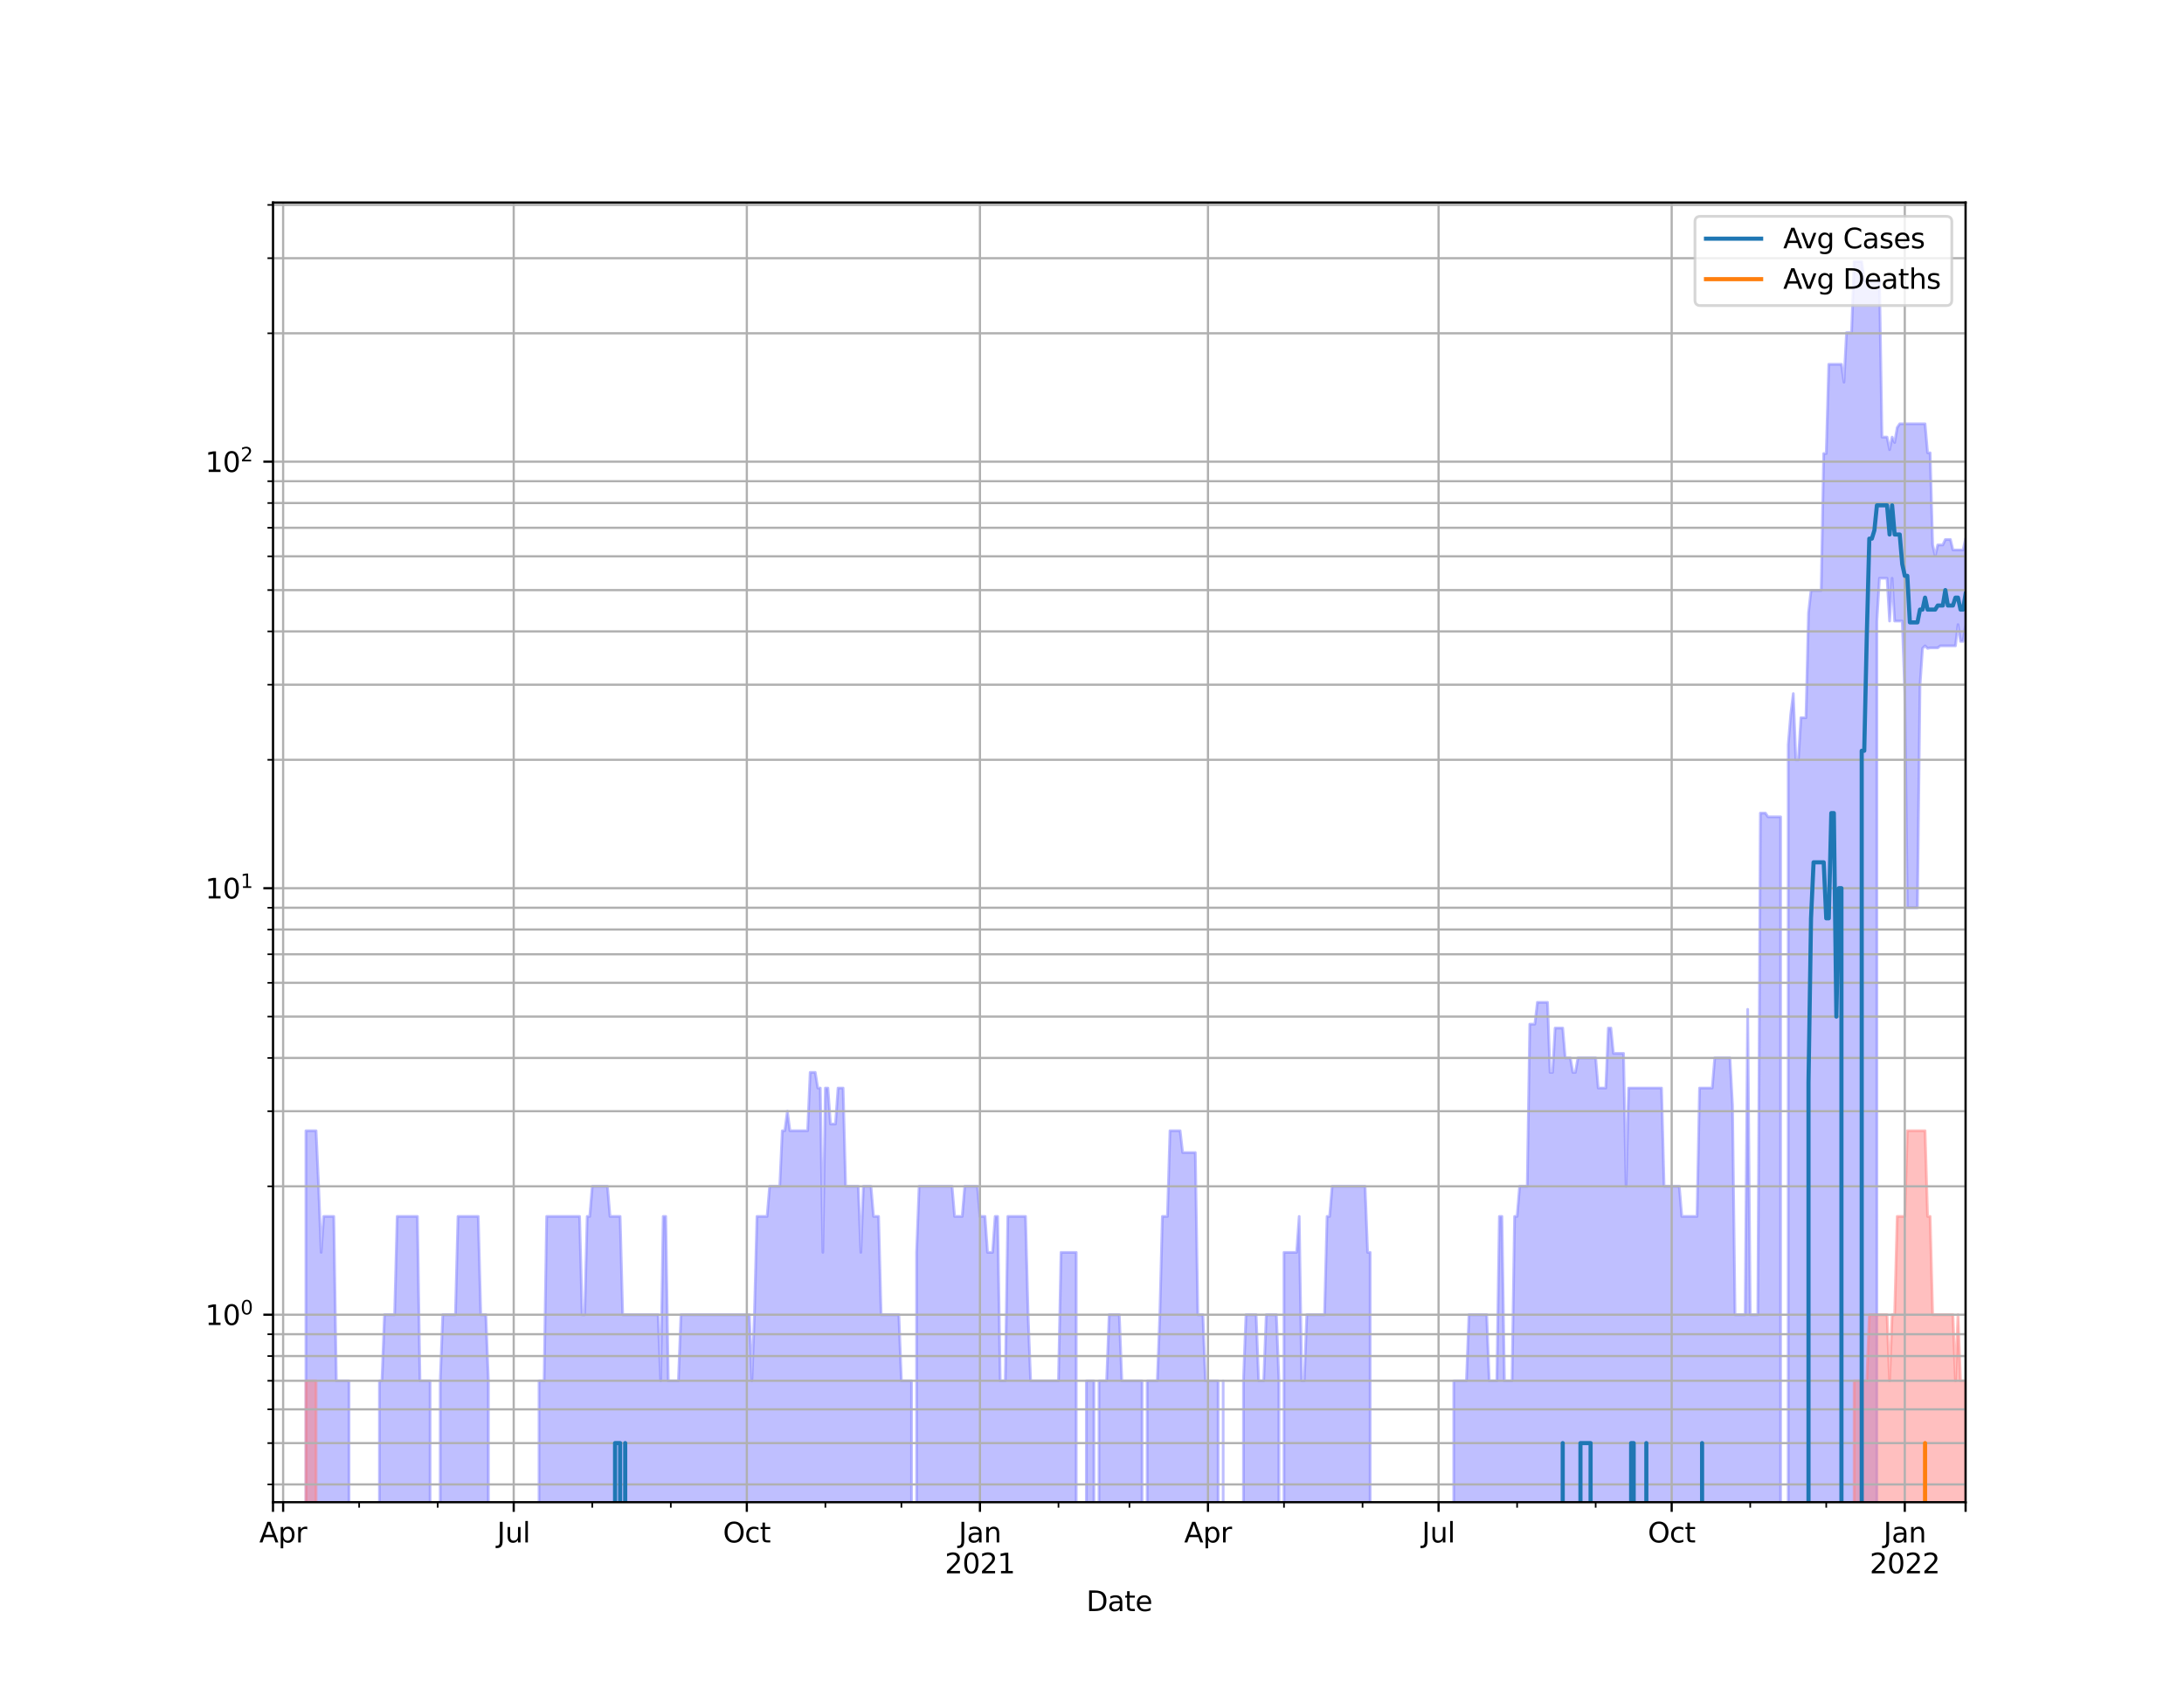 <?xml version="1.0" encoding="utf-8" standalone="no"?>
<!DOCTYPE svg PUBLIC "-//W3C//DTD SVG 1.1//EN"
  "http://www.w3.org/Graphics/SVG/1.1/DTD/svg11.dtd">
<svg height="612pt" version="1.1" viewBox="0 0 792 612" width="792pt" xmlns="http://www.w3.org/2000/svg" xmlns:xlink="http://www.w3.org/1999/xlink">
 <defs>
  <style type="text/css">*{stroke-linecap:butt;stroke-linejoin:round;}</style>
 </defs>
 <g id="figure_1">
  <g id="patch_1">
   <path d="M 0 612 
L 792 612 
L 792 0 
L 0 0 
z
" style="fill:#ffffff;"/>
  </g>
  <g id="axes_1">
   <g id="patch_2">
    <path d="M 99 544.68 
L 712.8 544.68 
L 712.8 73.44 
L 99 73.44 
z
" style="fill:#ffffff;"/>
   </g>
   <g id="PolyCollection_1">
    <path clip-path="url(#p68e2955192)" d="M 99 155127.308 
L 99 155127.308 
L 99.919 155127.308 
L 100.838 155127.308 
L 101.757 155127.308 
L 102.675 155127.308 
L 103.594 155127.308 
L 104.513 155127.308 
L 105.432 155127.308 
L 106.351 155127.308 
L 107.27 155127.308 
L 108.189 155127.308 
L 109.107 155127.308 
L 110.026 155127.308 
L 110.945 409.995 
L 111.864 409.995 
L 112.783 409.995 
L 113.702 409.995 
L 114.621 409.995 
L 115.54 430.151 
L 116.458 454.107 
L 117.377 441.066 
L 118.296 441.066 
L 119.215 441.066 
L 120.134 441.066 
L 121.053 441.066 
L 121.972 500.661 
L 122.89 500.661 
L 123.809 500.661 
L 124.728 500.661 
L 125.647 500.661 
L 126.566 500.661 
L 127.485 155127.308 
L 128.404 155127.308 
L 129.322 155127.308 
L 130.241 155127.308 
L 131.16 155127.308 
L 132.079 155127.308 
L 132.998 155127.308 
L 133.917 155127.308 
L 134.836 155127.308 
L 135.754 155127.308 
L 136.673 155127.308 
L 137.592 500.661 
L 138.511 500.661 
L 139.43 476.706 
L 140.349 476.706 
L 141.268 476.706 
L 142.187 476.706 
L 143.105 476.706 
L 144.024 441.066 
L 144.943 441.066 
L 145.862 441.066 
L 146.781 441.066 
L 147.7 441.066 
L 148.619 441.066 
L 149.537 441.066 
L 150.456 441.066 
L 151.375 441.066 
L 152.294 500.661 
L 153.213 500.661 
L 154.132 500.661 
L 155.051 500.661 
L 155.969 500.661 
L 156.888 155127.308 
L 157.807 155127.308 
L 158.726 155127.308 
L 159.645 500.661 
L 160.564 476.706 
L 161.483 476.706 
L 162.401 476.706 
L 163.32 476.706 
L 164.239 476.706 
L 165.158 476.706 
L 166.077 441.066 
L 166.996 441.066 
L 167.915 441.066 
L 168.834 441.066 
L 169.752 441.066 
L 170.671 441.066 
L 171.59 441.066 
L 172.509 441.066 
L 173.428 441.066 
L 174.347 476.706 
L 175.266 476.706 
L 176.184 476.706 
L 177.103 500.661 
L 178.022 155127.308 
L 178.941 155127.308 
L 179.86 155127.308 
L 180.779 155127.308 
L 181.698 155127.308 
L 182.616 155127.308 
L 183.535 155127.308 
L 184.454 155127.308 
L 185.373 155127.308 
L 186.292 155127.308 
L 187.211 155127.308 
L 188.13 155127.308 
L 189.049 155127.308 
L 189.967 155127.308 
L 190.886 155127.308 
L 191.805 155127.308 
L 192.724 155127.308 
L 193.643 155127.308 
L 194.562 155127.308 
L 195.481 500.661 
L 196.399 500.661 
L 197.318 500.661 
L 198.237 441.066 
L 199.156 441.066 
L 200.075 441.066 
L 200.994 441.066 
L 201.913 441.066 
L 202.831 441.066 
L 203.75 441.066 
L 204.669 441.066 
L 205.588 441.066 
L 206.507 441.066 
L 207.426 441.066 
L 208.345 441.066 
L 209.263 441.066 
L 210.182 441.066 
L 211.101 476.706 
L 212.02 476.706 
L 212.939 441.066 
L 213.858 441.066 
L 214.777 430.151 
L 215.696 430.151 
L 216.614 430.151 
L 217.533 430.151 
L 218.452 430.151 
L 219.371 430.151 
L 220.29 430.151 
L 221.209 441.066 
L 222.128 441.066 
L 223.046 441.066 
L 223.965 441.066 
L 224.884 441.066 
L 225.803 476.706 
L 226.722 476.706 
L 227.641 476.706 
L 228.56 476.706 
L 229.478 476.706 
L 230.397 476.706 
L 231.316 476.706 
L 232.235 476.706 
L 233.154 476.706 
L 234.073 476.706 
L 234.992 476.706 
L 235.91 476.706 
L 236.829 476.706 
L 237.748 476.706 
L 238.667 476.706 
L 239.586 500.661 
L 240.505 441.066 
L 241.424 441.066 
L 242.343 500.661 
L 243.261 500.661 
L 244.18 500.661 
L 245.099 500.661 
L 246.018 500.661 
L 246.937 476.706 
L 247.856 476.706 
L 248.775 476.706 
L 249.693 476.706 
L 250.612 476.706 
L 251.531 476.706 
L 252.45 476.706 
L 253.369 476.706 
L 254.288 476.706 
L 255.207 476.706 
L 256.125 476.706 
L 257.044 476.706 
L 257.963 476.706 
L 258.882 476.706 
L 259.801 476.706 
L 260.72 476.706 
L 261.639 476.706 
L 262.557 476.706 
L 263.476 476.706 
L 264.395 476.706 
L 265.314 476.706 
L 266.233 476.706 
L 267.152 476.706 
L 268.071 476.706 
L 268.99 476.706 
L 269.908 476.706 
L 270.827 476.706 
L 271.746 476.706 
L 272.665 500.661 
L 273.584 476.706 
L 274.503 441.066 
L 275.422 441.066 
L 276.34 441.066 
L 277.259 441.066 
L 278.178 441.066 
L 279.097 430.151 
L 280.016 430.151 
L 280.935 430.151 
L 281.854 430.151 
L 282.772 430.151 
L 283.691 409.995 
L 284.61 409.995 
L 285.529 402.918 
L 286.448 409.995 
L 287.367 409.995 
L 288.286 409.995 
L 289.204 409.995 
L 290.123 409.995 
L 291.042 409.995 
L 291.961 409.995 
L 292.88 409.995 
L 293.799 388.833 
L 294.718 388.833 
L 295.637 388.833 
L 296.555 394.512 
L 297.474 394.512 
L 298.393 454.107 
L 299.312 394.512 
L 300.231 394.512 
L 301.15 407.552 
L 302.069 407.552 
L 302.987 407.552 
L 303.906 394.512 
L 304.825 394.512 
L 305.744 394.512 
L 306.663 430.151 
L 307.582 430.151 
L 308.501 430.151 
L 309.419 430.151 
L 310.338 430.151 
L 311.257 430.151 
L 312.176 454.107 
L 313.095 430.151 
L 314.014 430.151 
L 314.933 430.151 
L 315.851 430.151 
L 316.77 441.066 
L 317.689 441.066 
L 318.608 441.066 
L 319.527 476.706 
L 320.446 476.706 
L 321.365 476.706 
L 322.284 476.706 
L 323.202 476.706 
L 324.121 476.706 
L 325.04 476.706 
L 325.959 476.706 
L 326.878 500.661 
L 327.797 500.661 
L 328.716 500.661 
L 329.634 500.661 
L 330.553 500.661 
L 331.472 155127.308 
L 332.391 454.107 
L 333.31 430.151 
L 334.229 430.151 
L 335.148 430.151 
L 336.066 430.151 
L 336.985 430.151 
L 337.904 430.151 
L 338.823 430.151 
L 339.742 430.151 
L 340.661 430.151 
L 341.58 430.151 
L 342.499 430.151 
L 343.417 430.151 
L 344.336 430.151 
L 345.255 430.151 
L 346.174 441.066 
L 347.093 441.066 
L 348.012 441.066 
L 348.931 441.066 
L 349.849 430.151 
L 350.768 430.151 
L 351.687 430.151 
L 352.606 430.151 
L 353.525 430.151 
L 354.444 430.151 
L 355.363 441.066 
L 356.281 441.066 
L 357.2 441.066 
L 358.119 454.107 
L 359.038 454.107 
L 359.957 454.107 
L 360.876 441.066 
L 361.795 441.066 
L 362.713 500.661 
L 363.632 500.661 
L 364.551 500.661 
L 365.47 441.066 
L 366.389 441.066 
L 367.308 441.066 
L 368.227 441.066 
L 369.146 441.066 
L 370.064 441.066 
L 370.983 441.066 
L 371.902 441.066 
L 372.821 476.706 
L 373.74 500.661 
L 374.659 500.661 
L 375.578 500.661 
L 376.496 500.661 
L 377.415 500.661 
L 378.334 500.661 
L 379.253 500.661 
L 380.172 500.661 
L 381.091 500.661 
L 382.01 500.661 
L 382.928 500.661 
L 383.847 500.661 
L 384.766 454.107 
L 385.685 454.107 
L 386.604 454.107 
L 387.523 454.107 
L 388.442 454.107 
L 389.36 454.107 
L 390.279 454.107 
L 391.198 155127.308 
L 392.117 155127.308 
L 393.036 155127.308 
L 393.955 500.661 
L 394.874 500.661 
L 395.793 500.661 
L 396.711 500.661 
L 397.63 155127.308 
L 398.549 500.661 
L 399.468 500.661 
L 400.387 500.661 
L 401.306 500.661 
L 402.225 476.706 
L 403.143 476.706 
L 404.062 476.706 
L 404.981 476.706 
L 405.9 476.706 
L 406.819 500.661 
L 407.738 500.661 
L 408.657 500.661 
L 409.575 500.661 
L 410.494 500.661 
L 411.413 500.661 
L 412.332 500.661 
L 413.251 500.661 
L 414.17 500.661 
L 415.089 155127.308 
L 416.007 500.661 
L 416.926 500.661 
L 417.845 500.661 
L 418.764 500.661 
L 419.683 500.661 
L 420.602 476.706 
L 421.521 441.066 
L 422.44 441.066 
L 423.358 441.066 
L 424.277 409.995 
L 425.196 409.995 
L 426.115 409.995 
L 427.034 409.995 
L 427.953 409.995 
L 428.872 417.906 
L 429.79 417.906 
L 430.709 417.906 
L 431.628 417.906 
L 432.547 417.906 
L 433.466 417.906 
L 434.385 476.706 
L 435.304 476.706 
L 436.222 476.706 
L 437.141 500.661 
L 438.06 500.661 
L 438.979 500.661 
L 439.898 500.661 
L 440.817 500.661 
L 441.736 500.661 
L 442.654 155127.308 
L 443.573 500.661 
L 444.492 155127.308 
L 445.411 155127.308 
L 446.33 155127.308 
L 447.249 155127.308 
L 448.168 155127.308 
L 449.087 155127.308 
L 450.005 155127.308 
L 450.924 500.661 
L 451.843 476.706 
L 452.762 476.706 
L 453.681 476.706 
L 454.6 476.706 
L 455.519 476.706 
L 456.437 500.661 
L 457.356 500.661 
L 458.275 500.661 
L 459.194 476.706 
L 460.113 476.706 
L 461.032 476.706 
L 461.951 476.706 
L 462.869 476.706 
L 463.788 500.661 
L 464.707 155127.308 
L 465.626 454.107 
L 466.545 454.107 
L 467.464 454.107 
L 468.383 454.107 
L 469.301 454.107 
L 470.22 454.107 
L 471.139 441.066 
L 472.058 500.661 
L 472.977 500.661 
L 473.896 476.706 
L 474.815 476.706 
L 475.734 476.706 
L 476.652 476.706 
L 477.571 476.706 
L 478.49 476.706 
L 479.409 476.706 
L 480.328 476.706 
L 481.247 441.066 
L 482.166 441.066 
L 483.084 430.151 
L 484.003 430.151 
L 484.922 430.151 
L 485.841 430.151 
L 486.76 430.151 
L 487.679 430.151 
L 488.598 430.151 
L 489.516 430.151 
L 490.435 430.151 
L 491.354 430.151 
L 492.273 430.151 
L 493.192 430.151 
L 494.111 430.151 
L 495.03 430.151 
L 495.949 454.107 
L 496.867 454.107 
L 497.786 155127.308 
L 498.705 155127.308 
L 499.624 155127.308 
L 500.543 155127.308 
L 501.462 155127.308 
L 502.381 155127.308 
L 503.299 155127.308 
L 504.218 155127.308 
L 505.137 155127.308 
L 506.056 155127.308 
L 506.975 155127.308 
L 507.894 155127.308 
L 508.813 155127.308 
L 509.731 155127.308 
L 510.65 155127.308 
L 511.569 155127.308 
L 512.488 155127.308 
L 513.407 155127.308 
L 514.326 155127.308 
L 515.245 155127.308 
L 516.163 155127.308 
L 517.082 155127.308 
L 518.001 155127.308 
L 518.92 155127.308 
L 519.839 155127.308 
L 520.758 155127.308 
L 521.677 155127.308 
L 522.596 155127.308 
L 523.514 155127.308 
L 524.433 155127.308 
L 525.352 155127.308 
L 526.271 155127.308 
L 527.19 500.661 
L 528.109 500.661 
L 529.028 500.661 
L 529.946 500.661 
L 530.865 500.661 
L 531.784 500.661 
L 532.703 476.706 
L 533.622 476.706 
L 534.541 476.706 
L 535.46 476.706 
L 536.378 476.706 
L 537.297 476.706 
L 538.216 476.706 
L 539.135 476.706 
L 540.054 500.661 
L 540.973 500.661 
L 541.892 500.661 
L 542.81 500.661 
L 543.729 441.066 
L 544.648 441.066 
L 545.567 500.661 
L 546.486 500.661 
L 547.405 500.661 
L 548.324 500.661 
L 549.243 441.066 
L 550.161 441.066 
L 551.08 430.151 
L 551.999 430.151 
L 552.918 430.151 
L 553.837 430.151 
L 554.756 371.351 
L 555.675 371.351 
L 556.593 371.351 
L 557.512 363.44 
L 558.431 363.44 
L 559.35 363.44 
L 560.269 363.44 
L 561.188 363.44 
L 562.107 388.833 
L 563.025 388.833 
L 563.944 372.765 
L 564.863 372.765 
L 565.782 372.765 
L 566.701 372.765 
L 567.62 383.597 
L 568.539 383.597 
L 569.457 383.597 
L 570.376 388.833 
L 571.295 388.833 
L 572.214 383.597 
L 573.133 383.597 
L 574.052 383.597 
L 574.971 383.597 
L 575.89 383.597 
L 576.808 383.597 
L 577.727 383.597 
L 578.646 383.597 
L 579.565 394.512 
L 580.484 394.512 
L 581.403 394.512 
L 582.322 394.512 
L 583.24 372.765 
L 584.159 372.765 
L 585.078 381.938 
L 585.997 381.938 
L 586.916 381.938 
L 587.835 381.938 
L 588.754 381.938 
L 589.672 430.151 
L 590.591 394.512 
L 591.51 394.512 
L 592.429 394.512 
L 593.348 394.512 
L 594.267 394.512 
L 595.186 394.512 
L 596.104 394.512 
L 597.023 394.512 
L 597.942 394.512 
L 598.861 394.512 
L 599.78 394.512 
L 600.699 394.512 
L 601.618 394.512 
L 602.537 394.512 
L 603.455 430.151 
L 604.374 430.151 
L 605.293 430.151 
L 606.212 430.151 
L 607.131 430.151 
L 608.05 430.151 
L 608.969 430.151 
L 609.887 441.066 
L 610.806 441.066 
L 611.725 441.066 
L 612.644 441.066 
L 613.563 441.066 
L 614.482 441.066 
L 615.401 441.066 
L 616.319 394.512 
L 617.238 394.512 
L 618.157 394.512 
L 619.076 394.512 
L 619.995 394.512 
L 620.914 394.512 
L 621.833 383.597 
L 622.751 383.597 
L 623.67 383.597 
L 624.589 383.597 
L 625.508 383.597 
L 626.427 383.597 
L 627.346 383.597 
L 628.265 400.716 
L 629.184 476.706 
L 630.102 476.706 
L 631.021 476.706 
L 631.94 476.706 
L 632.859 476.706 
L 633.778 365.975 
L 634.697 476.706 
L 635.616 476.706 
L 636.534 476.706 
L 637.453 476.706 
L 638.372 294.822 
L 639.291 294.822 
L 640.21 294.822 
L 641.129 296.179 
L 642.048 296.179 
L 642.966 296.179 
L 643.885 296.179 
L 644.804 296.179 
L 645.723 296.179 
L 646.642 155127.308 
L 647.561 155127.308 
L 648.48 270.021 
L 649.399 258.92 
L 650.317 251.478 
L 651.236 275.5 
L 652.155 275.5 
L 653.074 260.245 
L 653.993 260.245 
L 654.912 260.245 
L 655.831 222.24 
L 656.749 214.093 
L 657.668 214.093 
L 658.587 214.093 
L 659.506 214.093 
L 660.425 214.093 
L 661.344 164.448 
L 662.263 164.448 
L 663.181 132.082 
L 664.1 132.082 
L 665.019 132.082 
L 665.938 132.082 
L 666.857 132.082 
L 667.776 132.082 
L 668.695 138.579 
L 669.613 120.615 
L 670.532 120.615 
L 671.451 120.615 
L 672.37 94.86 
L 673.289 94.86 
L 674.208 94.86 
L 675.127 94.86 
L 676.046 101.848 
L 676.964 101.394 
L 677.883 101.394 
L 678.802 101.394 
L 679.721 101.394 
L 680.64 101.394 
L 681.559 101.394 
L 682.478 158.486 
L 683.396 158.486 
L 684.315 158.486 
L 685.234 163.049 
L 686.153 158.486 
L 687.072 160.456 
L 687.991 155.047 
L 688.91 153.664 
L 689.828 153.664 
L 690.747 153.664 
L 691.666 153.664 
L 692.585 153.664 
L 693.504 153.664 
L 694.423 153.664 
L 695.342 153.664 
L 696.26 153.664 
L 697.179 153.664 
L 698.098 153.664 
L 699.017 164.191 
L 699.936 164.191 
L 700.855 197.589 
L 701.774 201.602 
L 702.693 197.589 
L 703.611 197.589 
L 704.53 197.589 
L 705.449 195.618 
L 706.368 195.618 
L 707.287 195.618 
L 708.206 199.403 
L 709.125 199.403 
L 710.043 199.403 
L 710.962 199.403 
L 711.881 199.403 
L 712.8 195.312 
L 712.8 226.312 
L 712.8 226.312 
L 711.881 232.568 
L 710.962 232.568 
L 710.043 226.473 
L 709.125 234.182 
L 708.206 234.182 
L 707.287 234.182 
L 706.368 234.182 
L 705.449 234.182 
L 704.53 234.182 
L 703.611 234.182 
L 702.693 234.912 
L 701.774 234.912 
L 700.855 234.912 
L 699.936 234.912 
L 699.017 235.096 
L 698.098 234.182 
L 697.179 235.096 
L 696.26 248.717 
L 695.342 329.131 
L 694.423 329.131 
L 693.504 329.131 
L 692.585 329.131 
L 691.666 329.131 
L 690.747 251.01 
L 689.828 225.191 
L 688.91 225.191 
L 687.991 225.191 
L 687.072 225.191 
L 686.153 209.666 
L 685.234 225.191 
L 684.315 209.666 
L 683.396 209.666 
L 682.478 209.666 
L 681.559 209.666 
L 680.64 225.191 
L 679.721 155127.308 
L 678.802 155127.308 
L 677.883 155127.308 
L 676.964 155127.308 
L 676.046 155127.308 
L 675.127 155127.308 
L 674.208 155127.308 
L 673.289 155127.308 
L 672.37 155127.308 
L 671.451 155127.308 
L 670.532 155127.308 
L 669.613 155127.308 
L 668.695 155127.308 
L 667.776 155127.308 
L 666.857 155127.308 
L 665.938 155127.308 
L 665.019 155127.308 
L 664.1 155127.308 
L 663.181 155127.308 
L 662.263 155127.308 
L 661.344 155127.308 
L 660.425 155127.308 
L 659.506 155127.308 
L 658.587 155127.308 
L 657.668 155127.308 
L 656.749 155127.308 
L 655.831 155127.308 
L 654.912 155127.308 
L 653.993 155127.308 
L 653.074 155127.308 
L 652.155 155127.308 
L 651.236 155127.308 
L 650.317 155127.308 
L 649.399 155127.308 
L 648.48 155127.308 
L 647.561 155127.308 
L 646.642 155127.308 
L 645.723 155127.308 
L 644.804 155127.308 
L 643.885 155127.308 
L 642.966 155127.308 
L 642.048 155127.308 
L 641.129 155127.308 
L 640.21 155127.308 
L 639.291 155127.308 
L 638.372 155127.308 
L 637.453 155127.308 
L 636.534 155127.308 
L 635.616 155127.308 
L 634.697 155127.308 
L 633.778 155127.308 
L 632.859 155127.308 
L 631.94 155127.308 
L 631.021 155127.308 
L 630.102 155127.308 
L 629.184 155127.308 
L 628.265 155127.308 
L 627.346 155127.308 
L 626.427 155127.308 
L 625.508 155127.308 
L 624.589 155127.308 
L 623.67 155127.308 
L 622.751 155127.308 
L 621.833 155127.308 
L 620.914 155127.308 
L 619.995 155127.308 
L 619.076 155127.308 
L 618.157 155127.308 
L 617.238 155127.308 
L 616.319 155127.308 
L 615.401 155127.308 
L 614.482 155127.308 
L 613.563 155127.308 
L 612.644 155127.308 
L 611.725 155127.308 
L 610.806 155127.308 
L 609.887 155127.308 
L 608.969 155127.308 
L 608.05 155127.308 
L 607.131 155127.308 
L 606.212 155127.308 
L 605.293 155127.308 
L 604.374 155127.308 
L 603.455 155127.308 
L 602.537 155127.308 
L 601.618 155127.308 
L 600.699 155127.308 
L 599.78 155127.308 
L 598.861 155127.308 
L 597.942 155127.308 
L 597.023 155127.308 
L 596.104 155127.308 
L 595.186 155127.308 
L 594.267 155127.308 
L 593.348 155127.308 
L 592.429 155127.308 
L 591.51 155127.308 
L 590.591 155127.308 
L 589.672 155127.308 
L 588.754 155127.308 
L 587.835 155127.308 
L 586.916 155127.308 
L 585.997 155127.308 
L 585.078 155127.308 
L 584.159 155127.308 
L 583.24 155127.308 
L 582.322 155127.308 
L 581.403 155127.308 
L 580.484 155127.308 
L 579.565 155127.308 
L 578.646 155127.308 
L 577.727 155127.308 
L 576.808 155127.308 
L 575.89 155127.308 
L 574.971 155127.308 
L 574.052 155127.308 
L 573.133 155127.308 
L 572.214 155127.308 
L 571.295 155127.308 
L 570.376 155127.308 
L 569.457 155127.308 
L 568.539 155127.308 
L 567.62 155127.308 
L 566.701 155127.308 
L 565.782 155127.308 
L 564.863 155127.308 
L 563.944 155127.308 
L 563.025 155127.308 
L 562.107 155127.308 
L 561.188 155127.308 
L 560.269 155127.308 
L 559.35 155127.308 
L 558.431 155127.308 
L 557.512 155127.308 
L 556.593 155127.308 
L 555.675 155127.308 
L 554.756 155127.308 
L 553.837 155127.308 
L 552.918 155127.308 
L 551.999 155127.308 
L 551.08 155127.308 
L 550.161 155127.308 
L 549.243 155127.308 
L 548.324 155127.308 
L 547.405 155127.308 
L 546.486 155127.308 
L 545.567 155127.308 
L 544.648 155127.308 
L 543.729 155127.308 
L 542.81 155127.308 
L 541.892 155127.308 
L 540.973 155127.308 
L 540.054 155127.308 
L 539.135 155127.308 
L 538.216 155127.308 
L 537.297 155127.308 
L 536.378 155127.308 
L 535.46 155127.308 
L 534.541 155127.308 
L 533.622 155127.308 
L 532.703 155127.308 
L 531.784 155127.308 
L 530.865 155127.308 
L 529.946 155127.308 
L 529.028 155127.308 
L 528.109 155127.308 
L 527.19 155127.308 
L 526.271 155127.308 
L 525.352 155127.308 
L 524.433 155127.308 
L 523.514 155127.308 
L 522.596 155127.308 
L 521.677 155127.308 
L 520.758 155127.308 
L 519.839 155127.308 
L 518.92 155127.308 
L 518.001 155127.308 
L 517.082 155127.308 
L 516.163 155127.308 
L 515.245 155127.308 
L 514.326 155127.308 
L 513.407 155127.308 
L 512.488 155127.308 
L 511.569 155127.308 
L 510.65 155127.308 
L 509.731 155127.308 
L 508.813 155127.308 
L 507.894 155127.308 
L 506.975 155127.308 
L 506.056 155127.308 
L 505.137 155127.308 
L 504.218 155127.308 
L 503.299 155127.308 
L 502.381 155127.308 
L 501.462 155127.308 
L 500.543 155127.308 
L 499.624 155127.308 
L 498.705 155127.308 
L 497.786 155127.308 
L 496.867 155127.308 
L 495.949 155127.308 
L 495.03 155127.308 
L 494.111 155127.308 
L 493.192 155127.308 
L 492.273 155127.308 
L 491.354 155127.308 
L 490.435 155127.308 
L 489.516 155127.308 
L 488.598 155127.308 
L 487.679 155127.308 
L 486.76 155127.308 
L 485.841 155127.308 
L 484.922 155127.308 
L 484.003 155127.308 
L 483.084 155127.308 
L 482.166 155127.308 
L 481.247 155127.308 
L 480.328 155127.308 
L 479.409 155127.308 
L 478.49 155127.308 
L 477.571 155127.308 
L 476.652 155127.308 
L 475.734 155127.308 
L 474.815 155127.308 
L 473.896 155127.308 
L 472.977 155127.308 
L 472.058 155127.308 
L 471.139 155127.308 
L 470.22 155127.308 
L 469.301 155127.308 
L 468.383 155127.308 
L 467.464 155127.308 
L 466.545 155127.308 
L 465.626 155127.308 
L 464.707 155127.308 
L 463.788 155127.308 
L 462.869 155127.308 
L 461.951 155127.308 
L 461.032 155127.308 
L 460.113 155127.308 
L 459.194 155127.308 
L 458.275 155127.308 
L 457.356 155127.308 
L 456.437 155127.308 
L 455.519 155127.308 
L 454.6 155127.308 
L 453.681 155127.308 
L 452.762 155127.308 
L 451.843 155127.308 
L 450.924 155127.308 
L 450.005 155127.308 
L 449.087 155127.308 
L 448.168 155127.308 
L 447.249 155127.308 
L 446.33 155127.308 
L 445.411 155127.308 
L 444.492 155127.308 
L 443.573 155127.308 
L 442.654 155127.308 
L 441.736 155127.308 
L 440.817 155127.308 
L 439.898 155127.308 
L 438.979 155127.308 
L 438.06 155127.308 
L 437.141 155127.308 
L 436.222 155127.308 
L 435.304 155127.308 
L 434.385 155127.308 
L 433.466 155127.308 
L 432.547 155127.308 
L 431.628 155127.308 
L 430.709 155127.308 
L 429.79 155127.308 
L 428.872 155127.308 
L 427.953 155127.308 
L 427.034 155127.308 
L 426.115 155127.308 
L 425.196 155127.308 
L 424.277 155127.308 
L 423.358 155127.308 
L 422.44 155127.308 
L 421.521 155127.308 
L 420.602 155127.308 
L 419.683 155127.308 
L 418.764 155127.308 
L 417.845 155127.308 
L 416.926 155127.308 
L 416.007 155127.308 
L 415.089 155127.308 
L 414.17 155127.308 
L 413.251 155127.308 
L 412.332 155127.308 
L 411.413 155127.308 
L 410.494 155127.308 
L 409.575 155127.308 
L 408.657 155127.308 
L 407.738 155127.308 
L 406.819 155127.308 
L 405.9 155127.308 
L 404.981 155127.308 
L 404.062 155127.308 
L 403.143 155127.308 
L 402.225 155127.308 
L 401.306 155127.308 
L 400.387 155127.308 
L 399.468 155127.308 
L 398.549 155127.308 
L 397.63 155127.308 
L 396.711 155127.308 
L 395.793 155127.308 
L 394.874 155127.308 
L 393.955 155127.308 
L 393.036 155127.308 
L 392.117 155127.308 
L 391.198 155127.308 
L 390.279 155127.308 
L 389.36 155127.308 
L 388.442 155127.308 
L 387.523 155127.308 
L 386.604 155127.308 
L 385.685 155127.308 
L 384.766 155127.308 
L 383.847 155127.308 
L 382.928 155127.308 
L 382.01 155127.308 
L 381.091 155127.308 
L 380.172 155127.308 
L 379.253 155127.308 
L 378.334 155127.308 
L 377.415 155127.308 
L 376.496 155127.308 
L 375.578 155127.308 
L 374.659 155127.308 
L 373.74 155127.308 
L 372.821 155127.308 
L 371.902 155127.308 
L 370.983 155127.308 
L 370.064 155127.308 
L 369.146 155127.308 
L 368.227 155127.308 
L 367.308 155127.308 
L 366.389 155127.308 
L 365.47 155127.308 
L 364.551 155127.308 
L 363.632 155127.308 
L 362.713 155127.308 
L 361.795 155127.308 
L 360.876 155127.308 
L 359.957 155127.308 
L 359.038 155127.308 
L 358.119 155127.308 
L 357.2 155127.308 
L 356.281 155127.308 
L 355.363 155127.308 
L 354.444 155127.308 
L 353.525 155127.308 
L 352.606 155127.308 
L 351.687 155127.308 
L 350.768 155127.308 
L 349.849 155127.308 
L 348.931 155127.308 
L 348.012 155127.308 
L 347.093 155127.308 
L 346.174 155127.308 
L 345.255 155127.308 
L 344.336 155127.308 
L 343.417 155127.308 
L 342.499 155127.308 
L 341.58 155127.308 
L 340.661 155127.308 
L 339.742 155127.308 
L 338.823 155127.308 
L 337.904 155127.308 
L 336.985 155127.308 
L 336.066 155127.308 
L 335.148 155127.308 
L 334.229 155127.308 
L 333.31 155127.308 
L 332.391 155127.308 
L 331.472 155127.308 
L 330.553 155127.308 
L 329.634 155127.308 
L 328.716 155127.308 
L 327.797 155127.308 
L 326.878 155127.308 
L 325.959 155127.308 
L 325.04 155127.308 
L 324.121 155127.308 
L 323.202 155127.308 
L 322.284 155127.308 
L 321.365 155127.308 
L 320.446 155127.308 
L 319.527 155127.308 
L 318.608 155127.308 
L 317.689 155127.308 
L 316.77 155127.308 
L 315.851 155127.308 
L 314.933 155127.308 
L 314.014 155127.308 
L 313.095 155127.308 
L 312.176 155127.308 
L 311.257 155127.308 
L 310.338 155127.308 
L 309.419 155127.308 
L 308.501 155127.308 
L 307.582 155127.308 
L 306.663 155127.308 
L 305.744 155127.308 
L 304.825 155127.308 
L 303.906 155127.308 
L 302.987 155127.308 
L 302.069 155127.308 
L 301.15 155127.308 
L 300.231 155127.308 
L 299.312 155127.308 
L 298.393 155127.308 
L 297.474 155127.308 
L 296.555 155127.308 
L 295.637 155127.308 
L 294.718 155127.308 
L 293.799 155127.308 
L 292.88 155127.308 
L 291.961 155127.308 
L 291.042 155127.308 
L 290.123 155127.308 
L 289.204 155127.308 
L 288.286 155127.308 
L 287.367 155127.308 
L 286.448 155127.308 
L 285.529 155127.308 
L 284.61 155127.308 
L 283.691 155127.308 
L 282.772 155127.308 
L 281.854 155127.308 
L 280.935 155127.308 
L 280.016 155127.308 
L 279.097 155127.308 
L 278.178 155127.308 
L 277.259 155127.308 
L 276.34 155127.308 
L 275.422 155127.308 
L 274.503 155127.308 
L 273.584 155127.308 
L 272.665 155127.308 
L 271.746 155127.308 
L 270.827 155127.308 
L 269.908 155127.308 
L 268.99 155127.308 
L 268.071 155127.308 
L 267.152 155127.308 
L 266.233 155127.308 
L 265.314 155127.308 
L 264.395 155127.308 
L 263.476 155127.308 
L 262.557 155127.308 
L 261.639 155127.308 
L 260.72 155127.308 
L 259.801 155127.308 
L 258.882 155127.308 
L 257.963 155127.308 
L 257.044 155127.308 
L 256.125 155127.308 
L 255.207 155127.308 
L 254.288 155127.308 
L 253.369 155127.308 
L 252.45 155127.308 
L 251.531 155127.308 
L 250.612 155127.308 
L 249.693 155127.308 
L 248.775 155127.308 
L 247.856 155127.308 
L 246.937 155127.308 
L 246.018 155127.308 
L 245.099 155127.308 
L 244.18 155127.308 
L 243.261 155127.308 
L 242.343 155127.308 
L 241.424 155127.308 
L 240.505 155127.308 
L 239.586 155127.308 
L 238.667 155127.308 
L 237.748 155127.308 
L 236.829 155127.308 
L 235.91 155127.308 
L 234.992 155127.308 
L 234.073 155127.308 
L 233.154 155127.308 
L 232.235 155127.308 
L 231.316 155127.308 
L 230.397 155127.308 
L 229.478 155127.308 
L 228.56 155127.308 
L 227.641 155127.308 
L 226.722 155127.308 
L 225.803 155127.308 
L 224.884 155127.308 
L 223.965 155127.308 
L 223.046 155127.308 
L 222.128 155127.308 
L 221.209 155127.308 
L 220.29 155127.308 
L 219.371 155127.308 
L 218.452 155127.308 
L 217.533 155127.308 
L 216.614 155127.308 
L 215.696 155127.308 
L 214.777 155127.308 
L 213.858 155127.308 
L 212.939 155127.308 
L 212.02 155127.308 
L 211.101 155127.308 
L 210.182 155127.308 
L 209.263 155127.308 
L 208.345 155127.308 
L 207.426 155127.308 
L 206.507 155127.308 
L 205.588 155127.308 
L 204.669 155127.308 
L 203.75 155127.308 
L 202.831 155127.308 
L 201.913 155127.308 
L 200.994 155127.308 
L 200.075 155127.308 
L 199.156 155127.308 
L 198.237 155127.308 
L 197.318 155127.308 
L 196.399 155127.308 
L 195.481 155127.308 
L 194.562 155127.308 
L 193.643 155127.308 
L 192.724 155127.308 
L 191.805 155127.308 
L 190.886 155127.308 
L 189.967 155127.308 
L 189.049 155127.308 
L 188.13 155127.308 
L 187.211 155127.308 
L 186.292 155127.308 
L 185.373 155127.308 
L 184.454 155127.308 
L 183.535 155127.308 
L 182.616 155127.308 
L 181.698 155127.308 
L 180.779 155127.308 
L 179.86 155127.308 
L 178.941 155127.308 
L 178.022 155127.308 
L 177.103 155127.308 
L 176.184 155127.308 
L 175.266 155127.308 
L 174.347 155127.308 
L 173.428 155127.308 
L 172.509 155127.308 
L 171.59 155127.308 
L 170.671 155127.308 
L 169.752 155127.308 
L 168.834 155127.308 
L 167.915 155127.308 
L 166.996 155127.308 
L 166.077 155127.308 
L 165.158 155127.308 
L 164.239 155127.308 
L 163.32 155127.308 
L 162.401 155127.308 
L 161.483 155127.308 
L 160.564 155127.308 
L 159.645 155127.308 
L 158.726 155127.308 
L 157.807 155127.308 
L 156.888 155127.308 
L 155.969 155127.308 
L 155.051 155127.308 
L 154.132 155127.308 
L 153.213 155127.308 
L 152.294 155127.308 
L 151.375 155127.308 
L 150.456 155127.308 
L 149.537 155127.308 
L 148.619 155127.308 
L 147.7 155127.308 
L 146.781 155127.308 
L 145.862 155127.308 
L 144.943 155127.308 
L 144.024 155127.308 
L 143.105 155127.308 
L 142.187 155127.308 
L 141.268 155127.308 
L 140.349 155127.308 
L 139.43 155127.308 
L 138.511 155127.308 
L 137.592 155127.308 
L 136.673 155127.308 
L 135.754 155127.308 
L 134.836 155127.308 
L 133.917 155127.308 
L 132.998 155127.308 
L 132.079 155127.308 
L 131.16 155127.308 
L 130.241 155127.308 
L 129.322 155127.308 
L 128.404 155127.308 
L 127.485 155127.308 
L 126.566 155127.308 
L 125.647 155127.308 
L 124.728 155127.308 
L 123.809 155127.308 
L 122.89 155127.308 
L 121.972 155127.308 
L 121.053 155127.308 
L 120.134 155127.308 
L 119.215 155127.308 
L 118.296 155127.308 
L 117.377 155127.308 
L 116.458 155127.308 
L 115.54 155127.308 
L 114.621 155127.308 
L 113.702 155127.308 
L 112.783 155127.308 
L 111.864 155127.308 
L 110.945 155127.308 
L 110.026 155127.308 
L 109.107 155127.308 
L 108.189 155127.308 
L 107.27 155127.308 
L 106.351 155127.308 
L 105.432 155127.308 
L 104.513 155127.308 
L 103.594 155127.308 
L 102.675 155127.308 
L 101.757 155127.308 
L 100.838 155127.308 
L 99.919 155127.308 
L 99 155127.308 
z
" style="fill:#8080ff;fill-opacity:0.5;stroke:#8080ff;stroke-opacity:0.5;"/>
   </g>
   <g id="PolyCollection_2">
    <path clip-path="url(#p68e2955192)" d="M 99 155127.308 
L 99 155127.308 
L 99.919 155127.308 
L 100.838 155127.308 
L 101.757 155127.308 
L 102.675 155127.308 
L 103.594 155127.308 
L 104.513 155127.308 
L 105.432 155127.308 
L 106.351 155127.308 
L 107.27 155127.308 
L 108.189 155127.308 
L 109.107 155127.308 
L 110.026 155127.308 
L 110.945 500.661 
L 111.864 500.661 
L 112.783 500.661 
L 113.702 500.661 
L 114.621 500.661 
L 115.54 155127.308 
L 116.458 155127.308 
L 117.377 155127.308 
L 118.296 155127.308 
L 119.215 155127.308 
L 120.134 155127.308 
L 121.053 155127.308 
L 121.972 155127.308 
L 122.89 155127.308 
L 123.809 155127.308 
L 124.728 155127.308 
L 125.647 155127.308 
L 126.566 155127.308 
L 127.485 155127.308 
L 128.404 155127.308 
L 129.322 155127.308 
L 130.241 155127.308 
L 131.16 155127.308 
L 132.079 155127.308 
L 132.998 155127.308 
L 133.917 155127.308 
L 134.836 155127.308 
L 135.754 155127.308 
L 136.673 155127.308 
L 137.592 155127.308 
L 138.511 155127.308 
L 139.43 155127.308 
L 140.349 155127.308 
L 141.268 155127.308 
L 142.187 155127.308 
L 143.105 155127.308 
L 144.024 155127.308 
L 144.943 155127.308 
L 145.862 155127.308 
L 146.781 155127.308 
L 147.7 155127.308 
L 148.619 155127.308 
L 149.537 155127.308 
L 150.456 155127.308 
L 151.375 155127.308 
L 152.294 155127.308 
L 153.213 155127.308 
L 154.132 155127.308 
L 155.051 155127.308 
L 155.969 155127.308 
L 156.888 155127.308 
L 157.807 155127.308 
L 158.726 155127.308 
L 159.645 155127.308 
L 160.564 155127.308 
L 161.483 155127.308 
L 162.401 155127.308 
L 163.32 155127.308 
L 164.239 155127.308 
L 165.158 155127.308 
L 166.077 155127.308 
L 166.996 155127.308 
L 167.915 155127.308 
L 168.834 155127.308 
L 169.752 155127.308 
L 170.671 155127.308 
L 171.59 155127.308 
L 172.509 155127.308 
L 173.428 155127.308 
L 174.347 155127.308 
L 175.266 155127.308 
L 176.184 155127.308 
L 177.103 155127.308 
L 178.022 155127.308 
L 178.941 155127.308 
L 179.86 155127.308 
L 180.779 155127.308 
L 181.698 155127.308 
L 182.616 155127.308 
L 183.535 155127.308 
L 184.454 155127.308 
L 185.373 155127.308 
L 186.292 155127.308 
L 187.211 155127.308 
L 188.13 155127.308 
L 189.049 155127.308 
L 189.967 155127.308 
L 190.886 155127.308 
L 191.805 155127.308 
L 192.724 155127.308 
L 193.643 155127.308 
L 194.562 155127.308 
L 195.481 155127.308 
L 196.399 155127.308 
L 197.318 155127.308 
L 198.237 155127.308 
L 199.156 155127.308 
L 200.075 155127.308 
L 200.994 155127.308 
L 201.913 155127.308 
L 202.831 155127.308 
L 203.75 155127.308 
L 204.669 155127.308 
L 205.588 155127.308 
L 206.507 155127.308 
L 207.426 155127.308 
L 208.345 155127.308 
L 209.263 155127.308 
L 210.182 155127.308 
L 211.101 155127.308 
L 212.02 155127.308 
L 212.939 155127.308 
L 213.858 155127.308 
L 214.777 155127.308 
L 215.696 155127.308 
L 216.614 155127.308 
L 217.533 155127.308 
L 218.452 155127.308 
L 219.371 155127.308 
L 220.29 155127.308 
L 221.209 155127.308 
L 222.128 155127.308 
L 223.046 155127.308 
L 223.965 155127.308 
L 224.884 155127.308 
L 225.803 155127.308 
L 226.722 155127.308 
L 227.641 155127.308 
L 228.56 155127.308 
L 229.478 155127.308 
L 230.397 155127.308 
L 231.316 155127.308 
L 232.235 155127.308 
L 233.154 155127.308 
L 234.073 155127.308 
L 234.992 155127.308 
L 235.91 155127.308 
L 236.829 155127.308 
L 237.748 155127.308 
L 238.667 155127.308 
L 239.586 155127.308 
L 240.505 155127.308 
L 241.424 155127.308 
L 242.343 155127.308 
L 243.261 155127.308 
L 244.18 155127.308 
L 245.099 155127.308 
L 246.018 155127.308 
L 246.937 155127.308 
L 247.856 155127.308 
L 248.775 155127.308 
L 249.693 155127.308 
L 250.612 155127.308 
L 251.531 155127.308 
L 252.45 155127.308 
L 253.369 155127.308 
L 254.288 155127.308 
L 255.207 155127.308 
L 256.125 155127.308 
L 257.044 155127.308 
L 257.963 155127.308 
L 258.882 155127.308 
L 259.801 155127.308 
L 260.72 155127.308 
L 261.639 155127.308 
L 262.557 155127.308 
L 263.476 155127.308 
L 264.395 155127.308 
L 265.314 155127.308 
L 266.233 155127.308 
L 267.152 155127.308 
L 268.071 155127.308 
L 268.99 155127.308 
L 269.908 155127.308 
L 270.827 155127.308 
L 271.746 155127.308 
L 272.665 155127.308 
L 273.584 155127.308 
L 274.503 155127.308 
L 275.422 155127.308 
L 276.34 155127.308 
L 277.259 155127.308 
L 278.178 155127.308 
L 279.097 155127.308 
L 280.016 155127.308 
L 280.935 155127.308 
L 281.854 155127.308 
L 282.772 155127.308 
L 283.691 155127.308 
L 284.61 155127.308 
L 285.529 155127.308 
L 286.448 155127.308 
L 287.367 155127.308 
L 288.286 155127.308 
L 289.204 155127.308 
L 290.123 155127.308 
L 291.042 155127.308 
L 291.961 155127.308 
L 292.88 155127.308 
L 293.799 155127.308 
L 294.718 155127.308 
L 295.637 155127.308 
L 296.555 155127.308 
L 297.474 155127.308 
L 298.393 155127.308 
L 299.312 155127.308 
L 300.231 155127.308 
L 301.15 155127.308 
L 302.069 155127.308 
L 302.987 155127.308 
L 303.906 155127.308 
L 304.825 155127.308 
L 305.744 155127.308 
L 306.663 155127.308 
L 307.582 155127.308 
L 308.501 155127.308 
L 309.419 155127.308 
L 310.338 155127.308 
L 311.257 155127.308 
L 312.176 155127.308 
L 313.095 155127.308 
L 314.014 155127.308 
L 314.933 155127.308 
L 315.851 155127.308 
L 316.77 155127.308 
L 317.689 155127.308 
L 318.608 155127.308 
L 319.527 155127.308 
L 320.446 155127.308 
L 321.365 155127.308 
L 322.284 155127.308 
L 323.202 155127.308 
L 324.121 155127.308 
L 325.04 155127.308 
L 325.959 155127.308 
L 326.878 155127.308 
L 327.797 155127.308 
L 328.716 155127.308 
L 329.634 155127.308 
L 330.553 155127.308 
L 331.472 155127.308 
L 332.391 155127.308 
L 333.31 155127.308 
L 334.229 155127.308 
L 335.148 155127.308 
L 336.066 155127.308 
L 336.985 155127.308 
L 337.904 155127.308 
L 338.823 155127.308 
L 339.742 155127.308 
L 340.661 155127.308 
L 341.58 155127.308 
L 342.499 155127.308 
L 343.417 155127.308 
L 344.336 155127.308 
L 345.255 155127.308 
L 346.174 155127.308 
L 347.093 155127.308 
L 348.012 155127.308 
L 348.931 155127.308 
L 349.849 155127.308 
L 350.768 155127.308 
L 351.687 155127.308 
L 352.606 155127.308 
L 353.525 155127.308 
L 354.444 155127.308 
L 355.363 155127.308 
L 356.281 155127.308 
L 357.2 155127.308 
L 358.119 155127.308 
L 359.038 155127.308 
L 359.957 155127.308 
L 360.876 155127.308 
L 361.795 155127.308 
L 362.713 155127.308 
L 363.632 155127.308 
L 364.551 155127.308 
L 365.47 155127.308 
L 366.389 155127.308 
L 367.308 155127.308 
L 368.227 155127.308 
L 369.146 155127.308 
L 370.064 155127.308 
L 370.983 155127.308 
L 371.902 155127.308 
L 372.821 155127.308 
L 373.74 155127.308 
L 374.659 155127.308 
L 375.578 155127.308 
L 376.496 155127.308 
L 377.415 155127.308 
L 378.334 155127.308 
L 379.253 155127.308 
L 380.172 155127.308 
L 381.091 155127.308 
L 382.01 155127.308 
L 382.928 155127.308 
L 383.847 155127.308 
L 384.766 155127.308 
L 385.685 155127.308 
L 386.604 155127.308 
L 387.523 155127.308 
L 388.442 155127.308 
L 389.36 155127.308 
L 390.279 155127.308 
L 391.198 155127.308 
L 392.117 155127.308 
L 393.036 155127.308 
L 393.955 155127.308 
L 394.874 155127.308 
L 395.793 155127.308 
L 396.711 155127.308 
L 397.63 155127.308 
L 398.549 155127.308 
L 399.468 155127.308 
L 400.387 155127.308 
L 401.306 155127.308 
L 402.225 155127.308 
L 403.143 155127.308 
L 404.062 155127.308 
L 404.981 155127.308 
L 405.9 155127.308 
L 406.819 155127.308 
L 407.738 155127.308 
L 408.657 155127.308 
L 409.575 155127.308 
L 410.494 155127.308 
L 411.413 155127.308 
L 412.332 155127.308 
L 413.251 155127.308 
L 414.17 155127.308 
L 415.089 155127.308 
L 416.007 155127.308 
L 416.926 155127.308 
L 417.845 155127.308 
L 418.764 155127.308 
L 419.683 155127.308 
L 420.602 155127.308 
L 421.521 155127.308 
L 422.44 155127.308 
L 423.358 155127.308 
L 424.277 155127.308 
L 425.196 155127.308 
L 426.115 155127.308 
L 427.034 155127.308 
L 427.953 155127.308 
L 428.872 155127.308 
L 429.79 155127.308 
L 430.709 155127.308 
L 431.628 155127.308 
L 432.547 155127.308 
L 433.466 155127.308 
L 434.385 155127.308 
L 435.304 155127.308 
L 436.222 155127.308 
L 437.141 155127.308 
L 438.06 155127.308 
L 438.979 155127.308 
L 439.898 155127.308 
L 440.817 155127.308 
L 441.736 155127.308 
L 442.654 155127.308 
L 443.573 155127.308 
L 444.492 155127.308 
L 445.411 155127.308 
L 446.33 155127.308 
L 447.249 155127.308 
L 448.168 155127.308 
L 449.087 155127.308 
L 450.005 155127.308 
L 450.924 155127.308 
L 451.843 155127.308 
L 452.762 155127.308 
L 453.681 155127.308 
L 454.6 155127.308 
L 455.519 155127.308 
L 456.437 155127.308 
L 457.356 155127.308 
L 458.275 155127.308 
L 459.194 155127.308 
L 460.113 155127.308 
L 461.032 155127.308 
L 461.951 155127.308 
L 462.869 155127.308 
L 463.788 155127.308 
L 464.707 155127.308 
L 465.626 155127.308 
L 466.545 155127.308 
L 467.464 155127.308 
L 468.383 155127.308 
L 469.301 155127.308 
L 470.22 155127.308 
L 471.139 155127.308 
L 472.058 155127.308 
L 472.977 155127.308 
L 473.896 155127.308 
L 474.815 155127.308 
L 475.734 155127.308 
L 476.652 155127.308 
L 477.571 155127.308 
L 478.49 155127.308 
L 479.409 155127.308 
L 480.328 155127.308 
L 481.247 155127.308 
L 482.166 155127.308 
L 483.084 155127.308 
L 484.003 155127.308 
L 484.922 155127.308 
L 485.841 155127.308 
L 486.76 155127.308 
L 487.679 155127.308 
L 488.598 155127.308 
L 489.516 155127.308 
L 490.435 155127.308 
L 491.354 155127.308 
L 492.273 155127.308 
L 493.192 155127.308 
L 494.111 155127.308 
L 495.03 155127.308 
L 495.949 155127.308 
L 496.867 155127.308 
L 497.786 155127.308 
L 498.705 155127.308 
L 499.624 155127.308 
L 500.543 155127.308 
L 501.462 155127.308 
L 502.381 155127.308 
L 503.299 155127.308 
L 504.218 155127.308 
L 505.137 155127.308 
L 506.056 155127.308 
L 506.975 155127.308 
L 507.894 155127.308 
L 508.813 155127.308 
L 509.731 155127.308 
L 510.65 155127.308 
L 511.569 155127.308 
L 512.488 155127.308 
L 513.407 155127.308 
L 514.326 155127.308 
L 515.245 155127.308 
L 516.163 155127.308 
L 517.082 155127.308 
L 518.001 155127.308 
L 518.92 155127.308 
L 519.839 155127.308 
L 520.758 155127.308 
L 521.677 155127.308 
L 522.596 155127.308 
L 523.514 155127.308 
L 524.433 155127.308 
L 525.352 155127.308 
L 526.271 155127.308 
L 527.19 155127.308 
L 528.109 155127.308 
L 529.028 155127.308 
L 529.946 155127.308 
L 530.865 155127.308 
L 531.784 155127.308 
L 532.703 155127.308 
L 533.622 155127.308 
L 534.541 155127.308 
L 535.46 155127.308 
L 536.378 155127.308 
L 537.297 155127.308 
L 538.216 155127.308 
L 539.135 155127.308 
L 540.054 155127.308 
L 540.973 155127.308 
L 541.892 155127.308 
L 542.81 155127.308 
L 543.729 155127.308 
L 544.648 155127.308 
L 545.567 155127.308 
L 546.486 155127.308 
L 547.405 155127.308 
L 548.324 155127.308 
L 549.243 155127.308 
L 550.161 155127.308 
L 551.08 155127.308 
L 551.999 155127.308 
L 552.918 155127.308 
L 553.837 155127.308 
L 554.756 155127.308 
L 555.675 155127.308 
L 556.593 155127.308 
L 557.512 155127.308 
L 558.431 155127.308 
L 559.35 155127.308 
L 560.269 155127.308 
L 561.188 155127.308 
L 562.107 155127.308 
L 563.025 155127.308 
L 563.944 155127.308 
L 564.863 155127.308 
L 565.782 155127.308 
L 566.701 155127.308 
L 567.62 155127.308 
L 568.539 155127.308 
L 569.457 155127.308 
L 570.376 155127.308 
L 571.295 155127.308 
L 572.214 155127.308 
L 573.133 155127.308 
L 574.052 155127.308 
L 574.971 155127.308 
L 575.89 155127.308 
L 576.808 155127.308 
L 577.727 155127.308 
L 578.646 155127.308 
L 579.565 155127.308 
L 580.484 155127.308 
L 581.403 155127.308 
L 582.322 155127.308 
L 583.24 155127.308 
L 584.159 155127.308 
L 585.078 155127.308 
L 585.997 155127.308 
L 586.916 155127.308 
L 587.835 155127.308 
L 588.754 155127.308 
L 589.672 155127.308 
L 590.591 155127.308 
L 591.51 155127.308 
L 592.429 155127.308 
L 593.348 155127.308 
L 594.267 155127.308 
L 595.186 155127.308 
L 596.104 155127.308 
L 597.023 155127.308 
L 597.942 155127.308 
L 598.861 155127.308 
L 599.78 155127.308 
L 600.699 155127.308 
L 601.618 155127.308 
L 602.537 155127.308 
L 603.455 155127.308 
L 604.374 155127.308 
L 605.293 155127.308 
L 606.212 155127.308 
L 607.131 155127.308 
L 608.05 155127.308 
L 608.969 155127.308 
L 609.887 155127.308 
L 610.806 155127.308 
L 611.725 155127.308 
L 612.644 155127.308 
L 613.563 155127.308 
L 614.482 155127.308 
L 615.401 155127.308 
L 616.319 155127.308 
L 617.238 155127.308 
L 618.157 155127.308 
L 619.076 155127.308 
L 619.995 155127.308 
L 620.914 155127.308 
L 621.833 155127.308 
L 622.751 155127.308 
L 623.67 155127.308 
L 624.589 155127.308 
L 625.508 155127.308 
L 626.427 155127.308 
L 627.346 155127.308 
L 628.265 155127.308 
L 629.184 155127.308 
L 630.102 155127.308 
L 631.021 155127.308 
L 631.94 155127.308 
L 632.859 155127.308 
L 633.778 155127.308 
L 634.697 155127.308 
L 635.616 155127.308 
L 636.534 155127.308 
L 637.453 155127.308 
L 638.372 155127.308 
L 639.291 155127.308 
L 640.21 155127.308 
L 641.129 155127.308 
L 642.048 155127.308 
L 642.966 155127.308 
L 643.885 155127.308 
L 644.804 155127.308 
L 645.723 155127.308 
L 646.642 155127.308 
L 647.561 155127.308 
L 648.48 155127.308 
L 649.399 155127.308 
L 650.317 155127.308 
L 651.236 155127.308 
L 652.155 155127.308 
L 653.074 155127.308 
L 653.993 155127.308 
L 654.912 155127.308 
L 655.831 155127.308 
L 656.749 155127.308 
L 657.668 155127.308 
L 658.587 155127.308 
L 659.506 155127.308 
L 660.425 155127.308 
L 661.344 155127.308 
L 662.263 155127.308 
L 663.181 155127.308 
L 664.1 155127.308 
L 665.019 155127.308 
L 665.938 155127.308 
L 666.857 155127.308 
L 667.776 155127.308 
L 668.695 155127.308 
L 669.613 155127.308 
L 670.532 155127.308 
L 671.451 155127.308 
L 672.37 500.661 
L 673.289 500.661 
L 674.208 500.661 
L 675.127 500.661 
L 676.046 500.661 
L 676.964 500.661 
L 677.883 476.706 
L 678.802 476.706 
L 679.721 476.706 
L 680.64 476.706 
L 681.559 476.706 
L 682.478 476.706 
L 683.396 476.706 
L 684.315 476.706 
L 685.234 500.661 
L 686.153 476.706 
L 687.072 476.706 
L 687.991 441.066 
L 688.91 441.066 
L 689.828 441.066 
L 690.747 441.066 
L 691.666 409.995 
L 692.585 409.995 
L 693.504 409.995 
L 694.423 409.995 
L 695.342 409.995 
L 696.26 409.995 
L 697.179 409.995 
L 698.098 409.995 
L 699.017 441.066 
L 699.936 441.066 
L 700.855 476.706 
L 701.774 476.706 
L 702.693 476.706 
L 703.611 476.706 
L 704.53 476.706 
L 705.449 476.706 
L 706.368 476.706 
L 707.287 476.706 
L 708.206 476.706 
L 709.125 500.661 
L 710.043 476.706 
L 710.962 500.661 
L 711.881 500.661 
L 712.8 500.661 
L 712.8 155127.308 
L 712.8 155127.308 
L 711.881 155127.308 
L 710.962 155127.308 
L 710.043 155127.308 
L 709.125 155127.308 
L 708.206 155127.308 
L 707.287 155127.308 
L 706.368 155127.308 
L 705.449 155127.308 
L 704.53 155127.308 
L 703.611 155127.308 
L 702.693 155127.308 
L 701.774 155127.308 
L 700.855 155127.308 
L 699.936 155127.308 
L 699.017 155127.308 
L 698.098 155127.308 
L 697.179 155127.308 
L 696.26 155127.308 
L 695.342 155127.308 
L 694.423 155127.308 
L 693.504 155127.308 
L 692.585 155127.308 
L 691.666 155127.308 
L 690.747 155127.308 
L 689.828 155127.308 
L 688.91 155127.308 
L 687.991 155127.308 
L 687.072 155127.308 
L 686.153 155127.308 
L 685.234 155127.308 
L 684.315 155127.308 
L 683.396 155127.308 
L 682.478 155127.308 
L 681.559 155127.308 
L 680.64 155127.308 
L 679.721 155127.308 
L 678.802 155127.308 
L 677.883 155127.308 
L 676.964 155127.308 
L 676.046 155127.308 
L 675.127 155127.308 
L 674.208 155127.308 
L 673.289 155127.308 
L 672.37 155127.308 
L 671.451 155127.308 
L 670.532 155127.308 
L 669.613 155127.308 
L 668.695 155127.308 
L 667.776 155127.308 
L 666.857 155127.308 
L 665.938 155127.308 
L 665.019 155127.308 
L 664.1 155127.308 
L 663.181 155127.308 
L 662.263 155127.308 
L 661.344 155127.308 
L 660.425 155127.308 
L 659.506 155127.308 
L 658.587 155127.308 
L 657.668 155127.308 
L 656.749 155127.308 
L 655.831 155127.308 
L 654.912 155127.308 
L 653.993 155127.308 
L 653.074 155127.308 
L 652.155 155127.308 
L 651.236 155127.308 
L 650.317 155127.308 
L 649.399 155127.308 
L 648.48 155127.308 
L 647.561 155127.308 
L 646.642 155127.308 
L 645.723 155127.308 
L 644.804 155127.308 
L 643.885 155127.308 
L 642.966 155127.308 
L 642.048 155127.308 
L 641.129 155127.308 
L 640.21 155127.308 
L 639.291 155127.308 
L 638.372 155127.308 
L 637.453 155127.308 
L 636.534 155127.308 
L 635.616 155127.308 
L 634.697 155127.308 
L 633.778 155127.308 
L 632.859 155127.308 
L 631.94 155127.308 
L 631.021 155127.308 
L 630.102 155127.308 
L 629.184 155127.308 
L 628.265 155127.308 
L 627.346 155127.308 
L 626.427 155127.308 
L 625.508 155127.308 
L 624.589 155127.308 
L 623.67 155127.308 
L 622.751 155127.308 
L 621.833 155127.308 
L 620.914 155127.308 
L 619.995 155127.308 
L 619.076 155127.308 
L 618.157 155127.308 
L 617.238 155127.308 
L 616.319 155127.308 
L 615.401 155127.308 
L 614.482 155127.308 
L 613.563 155127.308 
L 612.644 155127.308 
L 611.725 155127.308 
L 610.806 155127.308 
L 609.887 155127.308 
L 608.969 155127.308 
L 608.05 155127.308 
L 607.131 155127.308 
L 606.212 155127.308 
L 605.293 155127.308 
L 604.374 155127.308 
L 603.455 155127.308 
L 602.537 155127.308 
L 601.618 155127.308 
L 600.699 155127.308 
L 599.78 155127.308 
L 598.861 155127.308 
L 597.942 155127.308 
L 597.023 155127.308 
L 596.104 155127.308 
L 595.186 155127.308 
L 594.267 155127.308 
L 593.348 155127.308 
L 592.429 155127.308 
L 591.51 155127.308 
L 590.591 155127.308 
L 589.672 155127.308 
L 588.754 155127.308 
L 587.835 155127.308 
L 586.916 155127.308 
L 585.997 155127.308 
L 585.078 155127.308 
L 584.159 155127.308 
L 583.24 155127.308 
L 582.322 155127.308 
L 581.403 155127.308 
L 580.484 155127.308 
L 579.565 155127.308 
L 578.646 155127.308 
L 577.727 155127.308 
L 576.808 155127.308 
L 575.89 155127.308 
L 574.971 155127.308 
L 574.052 155127.308 
L 573.133 155127.308 
L 572.214 155127.308 
L 571.295 155127.308 
L 570.376 155127.308 
L 569.457 155127.308 
L 568.539 155127.308 
L 567.62 155127.308 
L 566.701 155127.308 
L 565.782 155127.308 
L 564.863 155127.308 
L 563.944 155127.308 
L 563.025 155127.308 
L 562.107 155127.308 
L 561.188 155127.308 
L 560.269 155127.308 
L 559.35 155127.308 
L 558.431 155127.308 
L 557.512 155127.308 
L 556.593 155127.308 
L 555.675 155127.308 
L 554.756 155127.308 
L 553.837 155127.308 
L 552.918 155127.308 
L 551.999 155127.308 
L 551.08 155127.308 
L 550.161 155127.308 
L 549.243 155127.308 
L 548.324 155127.308 
L 547.405 155127.308 
L 546.486 155127.308 
L 545.567 155127.308 
L 544.648 155127.308 
L 543.729 155127.308 
L 542.81 155127.308 
L 541.892 155127.308 
L 540.973 155127.308 
L 540.054 155127.308 
L 539.135 155127.308 
L 538.216 155127.308 
L 537.297 155127.308 
L 536.378 155127.308 
L 535.46 155127.308 
L 534.541 155127.308 
L 533.622 155127.308 
L 532.703 155127.308 
L 531.784 155127.308 
L 530.865 155127.308 
L 529.946 155127.308 
L 529.028 155127.308 
L 528.109 155127.308 
L 527.19 155127.308 
L 526.271 155127.308 
L 525.352 155127.308 
L 524.433 155127.308 
L 523.514 155127.308 
L 522.596 155127.308 
L 521.677 155127.308 
L 520.758 155127.308 
L 519.839 155127.308 
L 518.92 155127.308 
L 518.001 155127.308 
L 517.082 155127.308 
L 516.163 155127.308 
L 515.245 155127.308 
L 514.326 155127.308 
L 513.407 155127.308 
L 512.488 155127.308 
L 511.569 155127.308 
L 510.65 155127.308 
L 509.731 155127.308 
L 508.813 155127.308 
L 507.894 155127.308 
L 506.975 155127.308 
L 506.056 155127.308 
L 505.137 155127.308 
L 504.218 155127.308 
L 503.299 155127.308 
L 502.381 155127.308 
L 501.462 155127.308 
L 500.543 155127.308 
L 499.624 155127.308 
L 498.705 155127.308 
L 497.786 155127.308 
L 496.867 155127.308 
L 495.949 155127.308 
L 495.03 155127.308 
L 494.111 155127.308 
L 493.192 155127.308 
L 492.273 155127.308 
L 491.354 155127.308 
L 490.435 155127.308 
L 489.516 155127.308 
L 488.598 155127.308 
L 487.679 155127.308 
L 486.76 155127.308 
L 485.841 155127.308 
L 484.922 155127.308 
L 484.003 155127.308 
L 483.084 155127.308 
L 482.166 155127.308 
L 481.247 155127.308 
L 480.328 155127.308 
L 479.409 155127.308 
L 478.49 155127.308 
L 477.571 155127.308 
L 476.652 155127.308 
L 475.734 155127.308 
L 474.815 155127.308 
L 473.896 155127.308 
L 472.977 155127.308 
L 472.058 155127.308 
L 471.139 155127.308 
L 470.22 155127.308 
L 469.301 155127.308 
L 468.383 155127.308 
L 467.464 155127.308 
L 466.545 155127.308 
L 465.626 155127.308 
L 464.707 155127.308 
L 463.788 155127.308 
L 462.869 155127.308 
L 461.951 155127.308 
L 461.032 155127.308 
L 460.113 155127.308 
L 459.194 155127.308 
L 458.275 155127.308 
L 457.356 155127.308 
L 456.437 155127.308 
L 455.519 155127.308 
L 454.6 155127.308 
L 453.681 155127.308 
L 452.762 155127.308 
L 451.843 155127.308 
L 450.924 155127.308 
L 450.005 155127.308 
L 449.087 155127.308 
L 448.168 155127.308 
L 447.249 155127.308 
L 446.33 155127.308 
L 445.411 155127.308 
L 444.492 155127.308 
L 443.573 155127.308 
L 442.654 155127.308 
L 441.736 155127.308 
L 440.817 155127.308 
L 439.898 155127.308 
L 438.979 155127.308 
L 438.06 155127.308 
L 437.141 155127.308 
L 436.222 155127.308 
L 435.304 155127.308 
L 434.385 155127.308 
L 433.466 155127.308 
L 432.547 155127.308 
L 431.628 155127.308 
L 430.709 155127.308 
L 429.79 155127.308 
L 428.872 155127.308 
L 427.953 155127.308 
L 427.034 155127.308 
L 426.115 155127.308 
L 425.196 155127.308 
L 424.277 155127.308 
L 423.358 155127.308 
L 422.44 155127.308 
L 421.521 155127.308 
L 420.602 155127.308 
L 419.683 155127.308 
L 418.764 155127.308 
L 417.845 155127.308 
L 416.926 155127.308 
L 416.007 155127.308 
L 415.089 155127.308 
L 414.17 155127.308 
L 413.251 155127.308 
L 412.332 155127.308 
L 411.413 155127.308 
L 410.494 155127.308 
L 409.575 155127.308 
L 408.657 155127.308 
L 407.738 155127.308 
L 406.819 155127.308 
L 405.9 155127.308 
L 404.981 155127.308 
L 404.062 155127.308 
L 403.143 155127.308 
L 402.225 155127.308 
L 401.306 155127.308 
L 400.387 155127.308 
L 399.468 155127.308 
L 398.549 155127.308 
L 397.63 155127.308 
L 396.711 155127.308 
L 395.793 155127.308 
L 394.874 155127.308 
L 393.955 155127.308 
L 393.036 155127.308 
L 392.117 155127.308 
L 391.198 155127.308 
L 390.279 155127.308 
L 389.36 155127.308 
L 388.442 155127.308 
L 387.523 155127.308 
L 386.604 155127.308 
L 385.685 155127.308 
L 384.766 155127.308 
L 383.847 155127.308 
L 382.928 155127.308 
L 382.01 155127.308 
L 381.091 155127.308 
L 380.172 155127.308 
L 379.253 155127.308 
L 378.334 155127.308 
L 377.415 155127.308 
L 376.496 155127.308 
L 375.578 155127.308 
L 374.659 155127.308 
L 373.74 155127.308 
L 372.821 155127.308 
L 371.902 155127.308 
L 370.983 155127.308 
L 370.064 155127.308 
L 369.146 155127.308 
L 368.227 155127.308 
L 367.308 155127.308 
L 366.389 155127.308 
L 365.47 155127.308 
L 364.551 155127.308 
L 363.632 155127.308 
L 362.713 155127.308 
L 361.795 155127.308 
L 360.876 155127.308 
L 359.957 155127.308 
L 359.038 155127.308 
L 358.119 155127.308 
L 357.2 155127.308 
L 356.281 155127.308 
L 355.363 155127.308 
L 354.444 155127.308 
L 353.525 155127.308 
L 352.606 155127.308 
L 351.687 155127.308 
L 350.768 155127.308 
L 349.849 155127.308 
L 348.931 155127.308 
L 348.012 155127.308 
L 347.093 155127.308 
L 346.174 155127.308 
L 345.255 155127.308 
L 344.336 155127.308 
L 343.417 155127.308 
L 342.499 155127.308 
L 341.58 155127.308 
L 340.661 155127.308 
L 339.742 155127.308 
L 338.823 155127.308 
L 337.904 155127.308 
L 336.985 155127.308 
L 336.066 155127.308 
L 335.148 155127.308 
L 334.229 155127.308 
L 333.31 155127.308 
L 332.391 155127.308 
L 331.472 155127.308 
L 330.553 155127.308 
L 329.634 155127.308 
L 328.716 155127.308 
L 327.797 155127.308 
L 326.878 155127.308 
L 325.959 155127.308 
L 325.04 155127.308 
L 324.121 155127.308 
L 323.202 155127.308 
L 322.284 155127.308 
L 321.365 155127.308 
L 320.446 155127.308 
L 319.527 155127.308 
L 318.608 155127.308 
L 317.689 155127.308 
L 316.77 155127.308 
L 315.851 155127.308 
L 314.933 155127.308 
L 314.014 155127.308 
L 313.095 155127.308 
L 312.176 155127.308 
L 311.257 155127.308 
L 310.338 155127.308 
L 309.419 155127.308 
L 308.501 155127.308 
L 307.582 155127.308 
L 306.663 155127.308 
L 305.744 155127.308 
L 304.825 155127.308 
L 303.906 155127.308 
L 302.987 155127.308 
L 302.069 155127.308 
L 301.15 155127.308 
L 300.231 155127.308 
L 299.312 155127.308 
L 298.393 155127.308 
L 297.474 155127.308 
L 296.555 155127.308 
L 295.637 155127.308 
L 294.718 155127.308 
L 293.799 155127.308 
L 292.88 155127.308 
L 291.961 155127.308 
L 291.042 155127.308 
L 290.123 155127.308 
L 289.204 155127.308 
L 288.286 155127.308 
L 287.367 155127.308 
L 286.448 155127.308 
L 285.529 155127.308 
L 284.61 155127.308 
L 283.691 155127.308 
L 282.772 155127.308 
L 281.854 155127.308 
L 280.935 155127.308 
L 280.016 155127.308 
L 279.097 155127.308 
L 278.178 155127.308 
L 277.259 155127.308 
L 276.34 155127.308 
L 275.422 155127.308 
L 274.503 155127.308 
L 273.584 155127.308 
L 272.665 155127.308 
L 271.746 155127.308 
L 270.827 155127.308 
L 269.908 155127.308 
L 268.99 155127.308 
L 268.071 155127.308 
L 267.152 155127.308 
L 266.233 155127.308 
L 265.314 155127.308 
L 264.395 155127.308 
L 263.476 155127.308 
L 262.557 155127.308 
L 261.639 155127.308 
L 260.72 155127.308 
L 259.801 155127.308 
L 258.882 155127.308 
L 257.963 155127.308 
L 257.044 155127.308 
L 256.125 155127.308 
L 255.207 155127.308 
L 254.288 155127.308 
L 253.369 155127.308 
L 252.45 155127.308 
L 251.531 155127.308 
L 250.612 155127.308 
L 249.693 155127.308 
L 248.775 155127.308 
L 247.856 155127.308 
L 246.937 155127.308 
L 246.018 155127.308 
L 245.099 155127.308 
L 244.18 155127.308 
L 243.261 155127.308 
L 242.343 155127.308 
L 241.424 155127.308 
L 240.505 155127.308 
L 239.586 155127.308 
L 238.667 155127.308 
L 237.748 155127.308 
L 236.829 155127.308 
L 235.91 155127.308 
L 234.992 155127.308 
L 234.073 155127.308 
L 233.154 155127.308 
L 232.235 155127.308 
L 231.316 155127.308 
L 230.397 155127.308 
L 229.478 155127.308 
L 228.56 155127.308 
L 227.641 155127.308 
L 226.722 155127.308 
L 225.803 155127.308 
L 224.884 155127.308 
L 223.965 155127.308 
L 223.046 155127.308 
L 222.128 155127.308 
L 221.209 155127.308 
L 220.29 155127.308 
L 219.371 155127.308 
L 218.452 155127.308 
L 217.533 155127.308 
L 216.614 155127.308 
L 215.696 155127.308 
L 214.777 155127.308 
L 213.858 155127.308 
L 212.939 155127.308 
L 212.02 155127.308 
L 211.101 155127.308 
L 210.182 155127.308 
L 209.263 155127.308 
L 208.345 155127.308 
L 207.426 155127.308 
L 206.507 155127.308 
L 205.588 155127.308 
L 204.669 155127.308 
L 203.75 155127.308 
L 202.831 155127.308 
L 201.913 155127.308 
L 200.994 155127.308 
L 200.075 155127.308 
L 199.156 155127.308 
L 198.237 155127.308 
L 197.318 155127.308 
L 196.399 155127.308 
L 195.481 155127.308 
L 194.562 155127.308 
L 193.643 155127.308 
L 192.724 155127.308 
L 191.805 155127.308 
L 190.886 155127.308 
L 189.967 155127.308 
L 189.049 155127.308 
L 188.13 155127.308 
L 187.211 155127.308 
L 186.292 155127.308 
L 185.373 155127.308 
L 184.454 155127.308 
L 183.535 155127.308 
L 182.616 155127.308 
L 181.698 155127.308 
L 180.779 155127.308 
L 179.86 155127.308 
L 178.941 155127.308 
L 178.022 155127.308 
L 177.103 155127.308 
L 176.184 155127.308 
L 175.266 155127.308 
L 174.347 155127.308 
L 173.428 155127.308 
L 172.509 155127.308 
L 171.59 155127.308 
L 170.671 155127.308 
L 169.752 155127.308 
L 168.834 155127.308 
L 167.915 155127.308 
L 166.996 155127.308 
L 166.077 155127.308 
L 165.158 155127.308 
L 164.239 155127.308 
L 163.32 155127.308 
L 162.401 155127.308 
L 161.483 155127.308 
L 160.564 155127.308 
L 159.645 155127.308 
L 158.726 155127.308 
L 157.807 155127.308 
L 156.888 155127.308 
L 155.969 155127.308 
L 155.051 155127.308 
L 154.132 155127.308 
L 153.213 155127.308 
L 152.294 155127.308 
L 151.375 155127.308 
L 150.456 155127.308 
L 149.537 155127.308 
L 148.619 155127.308 
L 147.7 155127.308 
L 146.781 155127.308 
L 145.862 155127.308 
L 144.943 155127.308 
L 144.024 155127.308 
L 143.105 155127.308 
L 142.187 155127.308 
L 141.268 155127.308 
L 140.349 155127.308 
L 139.43 155127.308 
L 138.511 155127.308 
L 137.592 155127.308 
L 136.673 155127.308 
L 135.754 155127.308 
L 134.836 155127.308 
L 133.917 155127.308 
L 132.998 155127.308 
L 132.079 155127.308 
L 131.16 155127.308 
L 130.241 155127.308 
L 129.322 155127.308 
L 128.404 155127.308 
L 127.485 155127.308 
L 126.566 155127.308 
L 125.647 155127.308 
L 124.728 155127.308 
L 123.809 155127.308 
L 122.89 155127.308 
L 121.972 155127.308 
L 121.053 155127.308 
L 120.134 155127.308 
L 119.215 155127.308 
L 118.296 155127.308 
L 117.377 155127.308 
L 116.458 155127.308 
L 115.54 155127.308 
L 114.621 155127.308 
L 113.702 155127.308 
L 112.783 155127.308 
L 111.864 155127.308 
L 110.945 155127.308 
L 110.026 155127.308 
L 109.107 155127.308 
L 108.189 155127.308 
L 107.27 155127.308 
L 106.351 155127.308 
L 105.432 155127.308 
L 104.513 155127.308 
L 103.594 155127.308 
L 102.675 155127.308 
L 101.757 155127.308 
L 100.838 155127.308 
L 99.919 155127.308 
L 99 155127.308 
z
" style="fill:#ff8080;fill-opacity:0.5;stroke:#ff8080;stroke-opacity:0.5;"/>
   </g>
   <g id="matplotlib.axis_1">
    <g id="xtick_1">
     <g id="line2d_1">
      <path clip-path="url(#p68e2955192)" d="M 99 544.68 
L 99 73.44 
" style="fill:none;stroke:#b0b0b0;stroke-linecap:square;stroke-width:0.8;"/>
     </g>
     <g id="line2d_2">
      <defs>
       <path d="M 0 0 
L 0 3.5 
" id="m4abed1d830" style="stroke:#000000;stroke-width:0.8;"/>
      </defs>
      <g>
       <use style="stroke:#000000;stroke-width:0.8;" x="99" xlink:href="#m4abed1d830" y="544.68"/>
      </g>
     </g>
    </g>
    <g id="xtick_2">
     <g id="line2d_3">
      <path clip-path="url(#p68e2955192)" d="M 102.675 544.68 
L 102.675 73.44 
" style="fill:none;stroke:#b0b0b0;stroke-linecap:square;stroke-width:0.8;"/>
     </g>
     <g id="line2d_4">
      <g>
       <use style="stroke:#000000;stroke-width:0.8;" x="102.675" xlink:href="#m4abed1d830" y="544.68"/>
      </g>
     </g>
     <g id="text_1">
      <!-- Apr -->
      <g transform="translate(94.025 559.278)scale(0.1 -0.1)">
       <defs>
        <path d="M 2188 4044 
L 1331 1722 
L 3047 1722 
L 2188 4044 
z
M 1831 4666 
L 2547 4666 
L 4325 0 
L 3669 0 
L 3244 1197 
L 1141 1197 
L 716 0 
L 50 0 
L 1831 4666 
z
" id="DejaVuSans-41" transform="scale(0.016)"/>
        <path d="M 1159 525 
L 1159 -1331 
L 581 -1331 
L 581 3500 
L 1159 3500 
L 1159 2969 
Q 1341 3281 1617 3432 
Q 1894 3584 2278 3584 
Q 2916 3584 3314 3078 
Q 3713 2572 3713 1747 
Q 3713 922 3314 415 
Q 2916 -91 2278 -91 
Q 1894 -91 1617 61 
Q 1341 213 1159 525 
z
M 3116 1747 
Q 3116 2381 2855 2742 
Q 2594 3103 2138 3103 
Q 1681 3103 1420 2742 
Q 1159 2381 1159 1747 
Q 1159 1113 1420 752 
Q 1681 391 2138 391 
Q 2594 391 2855 752 
Q 3116 1113 3116 1747 
z
" id="DejaVuSans-70" transform="scale(0.016)"/>
        <path d="M 2631 2963 
Q 2534 3019 2420 3045 
Q 2306 3072 2169 3072 
Q 1681 3072 1420 2755 
Q 1159 2438 1159 1844 
L 1159 0 
L 581 0 
L 581 3500 
L 1159 3500 
L 1159 2956 
Q 1341 3275 1631 3429 
Q 1922 3584 2338 3584 
Q 2397 3584 2469 3576 
Q 2541 3569 2628 3553 
L 2631 2963 
z
" id="DejaVuSans-72" transform="scale(0.016)"/>
       </defs>
       <use xlink:href="#DejaVuSans-41"/>
       <use x="68.408" xlink:href="#DejaVuSans-70"/>
       <use x="131.885" xlink:href="#DejaVuSans-72"/>
      </g>
     </g>
    </g>
    <g id="xtick_3">
     <g id="line2d_5">
      <path clip-path="url(#p68e2955192)" d="M 186.292 544.68 
L 186.292 73.44 
" style="fill:none;stroke:#b0b0b0;stroke-linecap:square;stroke-width:0.8;"/>
     </g>
     <g id="line2d_6">
      <g>
       <use style="stroke:#000000;stroke-width:0.8;" x="186.292" xlink:href="#m4abed1d830" y="544.68"/>
      </g>
     </g>
     <g id="text_2">
      <!-- Jul -->
      <g transform="translate(180.259 559.278)scale(0.1 -0.1)">
       <defs>
        <path d="M 628 4666 
L 1259 4666 
L 1259 325 
Q 1259 -519 939 -900 
Q 619 -1281 -91 -1281 
L -331 -1281 
L -331 -750 
L -134 -750 
Q 284 -750 456 -515 
Q 628 -281 628 325 
L 628 4666 
z
" id="DejaVuSans-4a" transform="scale(0.016)"/>
        <path d="M 544 1381 
L 544 3500 
L 1119 3500 
L 1119 1403 
Q 1119 906 1312 657 
Q 1506 409 1894 409 
Q 2359 409 2629 706 
Q 2900 1003 2900 1516 
L 2900 3500 
L 3475 3500 
L 3475 0 
L 2900 0 
L 2900 538 
Q 2691 219 2414 64 
Q 2138 -91 1772 -91 
Q 1169 -91 856 284 
Q 544 659 544 1381 
z
M 1991 3584 
L 1991 3584 
z
" id="DejaVuSans-75" transform="scale(0.016)"/>
        <path d="M 603 4863 
L 1178 4863 
L 1178 0 
L 603 0 
L 603 4863 
z
" id="DejaVuSans-6c" transform="scale(0.016)"/>
       </defs>
       <use xlink:href="#DejaVuSans-4a"/>
       <use x="29.492" xlink:href="#DejaVuSans-75"/>
       <use x="92.871" xlink:href="#DejaVuSans-6c"/>
      </g>
     </g>
    </g>
    <g id="xtick_4">
     <g id="line2d_7">
      <path clip-path="url(#p68e2955192)" d="M 270.827 544.68 
L 270.827 73.44 
" style="fill:none;stroke:#b0b0b0;stroke-linecap:square;stroke-width:0.8;"/>
     </g>
     <g id="line2d_8">
      <g>
       <use style="stroke:#000000;stroke-width:0.8;" x="270.827" xlink:href="#m4abed1d830" y="544.68"/>
      </g>
     </g>
     <g id="text_3">
      <!-- Oct -->
      <g transform="translate(262.182 559.278)scale(0.1 -0.1)">
       <defs>
        <path d="M 2522 4238 
Q 1834 4238 1429 3725 
Q 1025 3213 1025 2328 
Q 1025 1447 1429 934 
Q 1834 422 2522 422 
Q 3209 422 3611 934 
Q 4013 1447 4013 2328 
Q 4013 3213 3611 3725 
Q 3209 4238 2522 4238 
z
M 2522 4750 
Q 3503 4750 4090 4092 
Q 4678 3434 4678 2328 
Q 4678 1225 4090 567 
Q 3503 -91 2522 -91 
Q 1538 -91 948 565 
Q 359 1222 359 2328 
Q 359 3434 948 4092 
Q 1538 4750 2522 4750 
z
" id="DejaVuSans-4f" transform="scale(0.016)"/>
        <path d="M 3122 3366 
L 3122 2828 
Q 2878 2963 2633 3030 
Q 2388 3097 2138 3097 
Q 1578 3097 1268 2742 
Q 959 2388 959 1747 
Q 959 1106 1268 751 
Q 1578 397 2138 397 
Q 2388 397 2633 464 
Q 2878 531 3122 666 
L 3122 134 
Q 2881 22 2623 -34 
Q 2366 -91 2075 -91 
Q 1284 -91 818 406 
Q 353 903 353 1747 
Q 353 2603 823 3093 
Q 1294 3584 2113 3584 
Q 2378 3584 2631 3529 
Q 2884 3475 3122 3366 
z
" id="DejaVuSans-63" transform="scale(0.016)"/>
        <path d="M 1172 4494 
L 1172 3500 
L 2356 3500 
L 2356 3053 
L 1172 3053 
L 1172 1153 
Q 1172 725 1289 603 
Q 1406 481 1766 481 
L 2356 481 
L 2356 0 
L 1766 0 
Q 1100 0 847 248 
Q 594 497 594 1153 
L 594 3053 
L 172 3053 
L 172 3500 
L 594 3500 
L 594 4494 
L 1172 4494 
z
" id="DejaVuSans-74" transform="scale(0.016)"/>
       </defs>
       <use xlink:href="#DejaVuSans-4f"/>
       <use x="78.711" xlink:href="#DejaVuSans-63"/>
       <use x="133.691" xlink:href="#DejaVuSans-74"/>
      </g>
     </g>
    </g>
    <g id="xtick_5">
     <g id="line2d_9">
      <path clip-path="url(#p68e2955192)" d="M 355.363 544.68 
L 355.363 73.44 
" style="fill:none;stroke:#b0b0b0;stroke-linecap:square;stroke-width:0.8;"/>
     </g>
     <g id="line2d_10">
      <g>
       <use style="stroke:#000000;stroke-width:0.8;" x="355.363" xlink:href="#m4abed1d830" y="544.68"/>
      </g>
     </g>
     <g id="text_4">
      <!-- Jan -->
      <g transform="translate(347.655 559.278)scale(0.1 -0.1)">
       <defs>
        <path d="M 2194 1759 
Q 1497 1759 1228 1600 
Q 959 1441 959 1056 
Q 959 750 1161 570 
Q 1363 391 1709 391 
Q 2188 391 2477 730 
Q 2766 1069 2766 1631 
L 2766 1759 
L 2194 1759 
z
M 3341 1997 
L 3341 0 
L 2766 0 
L 2766 531 
Q 2569 213 2275 61 
Q 1981 -91 1556 -91 
Q 1019 -91 701 211 
Q 384 513 384 1019 
Q 384 1609 779 1909 
Q 1175 2209 1959 2209 
L 2766 2209 
L 2766 2266 
Q 2766 2663 2505 2880 
Q 2244 3097 1772 3097 
Q 1472 3097 1187 3025 
Q 903 2953 641 2809 
L 641 3341 
Q 956 3463 1253 3523 
Q 1550 3584 1831 3584 
Q 2591 3584 2966 3190 
Q 3341 2797 3341 1997 
z
" id="DejaVuSans-61" transform="scale(0.016)"/>
        <path d="M 3513 2113 
L 3513 0 
L 2938 0 
L 2938 2094 
Q 2938 2591 2744 2837 
Q 2550 3084 2163 3084 
Q 1697 3084 1428 2787 
Q 1159 2491 1159 1978 
L 1159 0 
L 581 0 
L 581 3500 
L 1159 3500 
L 1159 2956 
Q 1366 3272 1645 3428 
Q 1925 3584 2291 3584 
Q 2894 3584 3203 3211 
Q 3513 2838 3513 2113 
z
" id="DejaVuSans-6e" transform="scale(0.016)"/>
       </defs>
       <use xlink:href="#DejaVuSans-4a"/>
       <use x="29.492" xlink:href="#DejaVuSans-61"/>
       <use x="90.771" xlink:href="#DejaVuSans-6e"/>
      </g>
      <!-- 2021 -->
      <g transform="translate(342.638 570.476)scale(0.1 -0.1)">
       <defs>
        <path d="M 1228 531 
L 3431 531 
L 3431 0 
L 469 0 
L 469 531 
Q 828 903 1448 1529 
Q 2069 2156 2228 2338 
Q 2531 2678 2651 2914 
Q 2772 3150 2772 3378 
Q 2772 3750 2511 3984 
Q 2250 4219 1831 4219 
Q 1534 4219 1204 4116 
Q 875 4013 500 3803 
L 500 4441 
Q 881 4594 1212 4672 
Q 1544 4750 1819 4750 
Q 2544 4750 2975 4387 
Q 3406 4025 3406 3419 
Q 3406 3131 3298 2873 
Q 3191 2616 2906 2266 
Q 2828 2175 2409 1742 
Q 1991 1309 1228 531 
z
" id="DejaVuSans-32" transform="scale(0.016)"/>
        <path d="M 2034 4250 
Q 1547 4250 1301 3770 
Q 1056 3291 1056 2328 
Q 1056 1369 1301 889 
Q 1547 409 2034 409 
Q 2525 409 2770 889 
Q 3016 1369 3016 2328 
Q 3016 3291 2770 3770 
Q 2525 4250 2034 4250 
z
M 2034 4750 
Q 2819 4750 3233 4129 
Q 3647 3509 3647 2328 
Q 3647 1150 3233 529 
Q 2819 -91 2034 -91 
Q 1250 -91 836 529 
Q 422 1150 422 2328 
Q 422 3509 836 4129 
Q 1250 4750 2034 4750 
z
" id="DejaVuSans-30" transform="scale(0.016)"/>
        <path d="M 794 531 
L 1825 531 
L 1825 4091 
L 703 3866 
L 703 4441 
L 1819 4666 
L 2450 4666 
L 2450 531 
L 3481 531 
L 3481 0 
L 794 0 
L 794 531 
z
" id="DejaVuSans-31" transform="scale(0.016)"/>
       </defs>
       <use xlink:href="#DejaVuSans-32"/>
       <use x="63.623" xlink:href="#DejaVuSans-30"/>
       <use x="127.246" xlink:href="#DejaVuSans-32"/>
       <use x="190.869" xlink:href="#DejaVuSans-31"/>
      </g>
     </g>
    </g>
    <g id="xtick_6">
     <g id="line2d_11">
      <path clip-path="url(#p68e2955192)" d="M 438.06 544.68 
L 438.06 73.44 
" style="fill:none;stroke:#b0b0b0;stroke-linecap:square;stroke-width:0.8;"/>
     </g>
     <g id="line2d_12">
      <g>
       <use style="stroke:#000000;stroke-width:0.8;" x="438.06" xlink:href="#m4abed1d830" y="544.68"/>
      </g>
     </g>
     <g id="text_5">
      <!-- Apr -->
      <g transform="translate(429.41 559.278)scale(0.1 -0.1)">
       <use xlink:href="#DejaVuSans-41"/>
       <use x="68.408" xlink:href="#DejaVuSans-70"/>
       <use x="131.885" xlink:href="#DejaVuSans-72"/>
      </g>
     </g>
    </g>
    <g id="xtick_7">
     <g id="line2d_13">
      <path clip-path="url(#p68e2955192)" d="M 521.677 544.68 
L 521.677 73.44 
" style="fill:none;stroke:#b0b0b0;stroke-linecap:square;stroke-width:0.8;"/>
     </g>
     <g id="line2d_14">
      <g>
       <use style="stroke:#000000;stroke-width:0.8;" x="521.677" xlink:href="#m4abed1d830" y="544.68"/>
      </g>
     </g>
     <g id="text_6">
      <!-- Jul -->
      <g transform="translate(515.644 559.278)scale(0.1 -0.1)">
       <use xlink:href="#DejaVuSans-4a"/>
       <use x="29.492" xlink:href="#DejaVuSans-75"/>
       <use x="92.871" xlink:href="#DejaVuSans-6c"/>
      </g>
     </g>
    </g>
    <g id="xtick_8">
     <g id="line2d_15">
      <path clip-path="url(#p68e2955192)" d="M 606.212 544.68 
L 606.212 73.44 
" style="fill:none;stroke:#b0b0b0;stroke-linecap:square;stroke-width:0.8;"/>
     </g>
     <g id="line2d_16">
      <g>
       <use style="stroke:#000000;stroke-width:0.8;" x="606.212" xlink:href="#m4abed1d830" y="544.68"/>
      </g>
     </g>
     <g id="text_7">
      <!-- Oct -->
      <g transform="translate(597.567 559.278)scale(0.1 -0.1)">
       <use xlink:href="#DejaVuSans-4f"/>
       <use x="78.711" xlink:href="#DejaVuSans-63"/>
       <use x="133.691" xlink:href="#DejaVuSans-74"/>
      </g>
     </g>
    </g>
    <g id="xtick_9">
     <g id="line2d_17">
      <path clip-path="url(#p68e2955192)" d="M 690.747 544.68 
L 690.747 73.44 
" style="fill:none;stroke:#b0b0b0;stroke-linecap:square;stroke-width:0.8;"/>
     </g>
     <g id="line2d_18">
      <g>
       <use style="stroke:#000000;stroke-width:0.8;" x="690.747" xlink:href="#m4abed1d830" y="544.68"/>
      </g>
     </g>
     <g id="text_8">
      <!-- Jan -->
      <g transform="translate(683.039 559.278)scale(0.1 -0.1)">
       <use xlink:href="#DejaVuSans-4a"/>
       <use x="29.492" xlink:href="#DejaVuSans-61"/>
       <use x="90.771" xlink:href="#DejaVuSans-6e"/>
      </g>
      <!-- 2022 -->
      <g transform="translate(678.022 570.476)scale(0.1 -0.1)">
       <use xlink:href="#DejaVuSans-32"/>
       <use x="63.623" xlink:href="#DejaVuSans-30"/>
       <use x="127.246" xlink:href="#DejaVuSans-32"/>
       <use x="190.869" xlink:href="#DejaVuSans-32"/>
      </g>
     </g>
    </g>
    <g id="xtick_10">
     <g id="line2d_19">
      <path clip-path="url(#p68e2955192)" d="M 712.8 544.68 
L 712.8 73.44 
" style="fill:none;stroke:#b0b0b0;stroke-linecap:square;stroke-width:0.8;"/>
     </g>
     <g id="line2d_20">
      <g>
       <use style="stroke:#000000;stroke-width:0.8;" x="712.8" xlink:href="#m4abed1d830" y="544.68"/>
      </g>
     </g>
    </g>
    <g id="xtick_11">
     <g id="line2d_21">
      <defs>
       <path d="M 0 0 
L 0 2 
" id="mbe9820739d" style="stroke:#000000;stroke-width:0.6;"/>
      </defs>
      <g>
       <use style="stroke:#000000;stroke-width:0.6;" x="130.241" xlink:href="#mbe9820739d" y="544.68"/>
      </g>
     </g>
    </g>
    <g id="xtick_12">
     <g id="line2d_22">
      <g>
       <use style="stroke:#000000;stroke-width:0.6;" x="158.726" xlink:href="#mbe9820739d" y="544.68"/>
      </g>
     </g>
    </g>
    <g id="xtick_13">
     <g id="line2d_23">
      <g>
       <use style="stroke:#000000;stroke-width:0.6;" x="214.777" xlink:href="#mbe9820739d" y="544.68"/>
      </g>
     </g>
    </g>
    <g id="xtick_14">
     <g id="line2d_24">
      <g>
       <use style="stroke:#000000;stroke-width:0.6;" x="243.261" xlink:href="#mbe9820739d" y="544.68"/>
      </g>
     </g>
    </g>
    <g id="xtick_15">
     <g id="line2d_25">
      <g>
       <use style="stroke:#000000;stroke-width:0.6;" x="299.312" xlink:href="#mbe9820739d" y="544.68"/>
      </g>
     </g>
    </g>
    <g id="xtick_16">
     <g id="line2d_26">
      <g>
       <use style="stroke:#000000;stroke-width:0.6;" x="326.878" xlink:href="#mbe9820739d" y="544.68"/>
      </g>
     </g>
    </g>
    <g id="xtick_17">
     <g id="line2d_27">
      <g>
       <use style="stroke:#000000;stroke-width:0.6;" x="383.847" xlink:href="#mbe9820739d" y="544.68"/>
      </g>
     </g>
    </g>
    <g id="xtick_18">
     <g id="line2d_28">
      <g>
       <use style="stroke:#000000;stroke-width:0.6;" x="409.575" xlink:href="#mbe9820739d" y="544.68"/>
      </g>
     </g>
    </g>
    <g id="xtick_19">
     <g id="line2d_29">
      <g>
       <use style="stroke:#000000;stroke-width:0.6;" x="465.626" xlink:href="#mbe9820739d" y="544.68"/>
      </g>
     </g>
    </g>
    <g id="xtick_20">
     <g id="line2d_30">
      <g>
       <use style="stroke:#000000;stroke-width:0.6;" x="494.111" xlink:href="#mbe9820739d" y="544.68"/>
      </g>
     </g>
    </g>
    <g id="xtick_21">
     <g id="line2d_31">
      <g>
       <use style="stroke:#000000;stroke-width:0.6;" x="550.161" xlink:href="#mbe9820739d" y="544.68"/>
      </g>
     </g>
    </g>
    <g id="xtick_22">
     <g id="line2d_32">
      <g>
       <use style="stroke:#000000;stroke-width:0.6;" x="578.646" xlink:href="#mbe9820739d" y="544.68"/>
      </g>
     </g>
    </g>
    <g id="xtick_23">
     <g id="line2d_33">
      <g>
       <use style="stroke:#000000;stroke-width:0.6;" x="634.697" xlink:href="#mbe9820739d" y="544.68"/>
      </g>
     </g>
    </g>
    <g id="xtick_24">
     <g id="line2d_34">
      <g>
       <use style="stroke:#000000;stroke-width:0.6;" x="662.263" xlink:href="#mbe9820739d" y="544.68"/>
      </g>
     </g>
    </g>
    <g id="text_9">
     <!-- Date -->
     <g transform="translate(393.949 584.154)scale(0.1 -0.1)">
      <defs>
       <path d="M 1259 4147 
L 1259 519 
L 2022 519 
Q 2988 519 3436 956 
Q 3884 1394 3884 2338 
Q 3884 3275 3436 3711 
Q 2988 4147 2022 4147 
L 1259 4147 
z
M 628 4666 
L 1925 4666 
Q 3281 4666 3915 4102 
Q 4550 3538 4550 2338 
Q 4550 1131 3912 565 
Q 3275 0 1925 0 
L 628 0 
L 628 4666 
z
" id="DejaVuSans-44" transform="scale(0.016)"/>
       <path d="M 3597 1894 
L 3597 1613 
L 953 1613 
Q 991 1019 1311 708 
Q 1631 397 2203 397 
Q 2534 397 2845 478 
Q 3156 559 3463 722 
L 3463 178 
Q 3153 47 2828 -22 
Q 2503 -91 2169 -91 
Q 1331 -91 842 396 
Q 353 884 353 1716 
Q 353 2575 817 3079 
Q 1281 3584 2069 3584 
Q 2775 3584 3186 3129 
Q 3597 2675 3597 1894 
z
M 3022 2063 
Q 3016 2534 2758 2815 
Q 2500 3097 2075 3097 
Q 1594 3097 1305 2825 
Q 1016 2553 972 2059 
L 3022 2063 
z
" id="DejaVuSans-65" transform="scale(0.016)"/>
      </defs>
      <use xlink:href="#DejaVuSans-44"/>
      <use x="77.002" xlink:href="#DejaVuSans-61"/>
      <use x="138.281" xlink:href="#DejaVuSans-74"/>
      <use x="177.49" xlink:href="#DejaVuSans-65"/>
     </g>
    </g>
   </g>
   <g id="matplotlib.axis_2">
    <g id="ytick_1">
     <g id="line2d_35">
      <path clip-path="url(#p68e2955192)" d="M 99 476.706 
L 712.8 476.706 
" style="fill:none;stroke:#b0b0b0;stroke-linecap:square;stroke-width:0.8;"/>
     </g>
     <g id="line2d_36">
      <defs>
       <path d="M 0 0 
L -3.5 0 
" id="me91a084207" style="stroke:#000000;stroke-width:0.8;"/>
      </defs>
      <g>
       <use style="stroke:#000000;stroke-width:0.8;" x="99" xlink:href="#me91a084207" y="476.706"/>
      </g>
     </g>
     <g id="text_10">
      <!-- $\mathdefault{10^{0}}$ -->
      <g transform="translate(74.4 480.505)scale(0.1 -0.1)">
       <use transform="translate(0 0.766)" xlink:href="#DejaVuSans-31"/>
       <use transform="translate(63.623 0.766)" xlink:href="#DejaVuSans-30"/>
       <use transform="translate(128.203 39.047)scale(0.7)" xlink:href="#DejaVuSans-30"/>
      </g>
     </g>
    </g>
    <g id="ytick_2">
     <g id="line2d_37">
      <path clip-path="url(#p68e2955192)" d="M 99 322.055 
L 712.8 322.055 
" style="fill:none;stroke:#b0b0b0;stroke-linecap:square;stroke-width:0.8;"/>
     </g>
     <g id="line2d_38">
      <g>
       <use style="stroke:#000000;stroke-width:0.8;" x="99" xlink:href="#me91a084207" y="322.055"/>
      </g>
     </g>
     <g id="text_11">
      <!-- $\mathdefault{10^{1}}$ -->
      <g transform="translate(74.4 325.854)scale(0.1 -0.1)">
       <use transform="translate(0 0.684)" xlink:href="#DejaVuSans-31"/>
       <use transform="translate(63.623 0.684)" xlink:href="#DejaVuSans-30"/>
       <use transform="translate(128.203 38.966)scale(0.7)" xlink:href="#DejaVuSans-31"/>
      </g>
     </g>
    </g>
    <g id="ytick_3">
     <g id="line2d_39">
      <path clip-path="url(#p68e2955192)" d="M 99 167.404 
L 712.8 167.404 
" style="fill:none;stroke:#b0b0b0;stroke-linecap:square;stroke-width:0.8;"/>
     </g>
     <g id="line2d_40">
      <g>
       <use style="stroke:#000000;stroke-width:0.8;" x="99" xlink:href="#me91a084207" y="167.404"/>
      </g>
     </g>
     <g id="text_12">
      <!-- $\mathdefault{10^{2}}$ -->
      <g transform="translate(74.4 171.204)scale(0.1 -0.1)">
       <use transform="translate(0 0.766)" xlink:href="#DejaVuSans-31"/>
       <use transform="translate(63.623 0.766)" xlink:href="#DejaVuSans-30"/>
       <use transform="translate(128.203 39.047)scale(0.7)" xlink:href="#DejaVuSans-32"/>
      </g>
     </g>
    </g>
    <g id="ytick_4">
     <g id="line2d_41">
      <path clip-path="url(#p68e2955192)" d="M 99 538.247 
L 712.8 538.247 
" style="fill:none;stroke:#b0b0b0;stroke-linecap:square;stroke-width:0.8;"/>
     </g>
     <g id="line2d_42">
      <defs>
       <path d="M 0 0 
L -2 0 
" id="m0cb60b688e" style="stroke:#000000;stroke-width:0.6;"/>
      </defs>
      <g>
       <use style="stroke:#000000;stroke-width:0.6;" x="99" xlink:href="#m0cb60b688e" y="538.247"/>
      </g>
     </g>
    </g>
    <g id="ytick_5">
     <g id="line2d_43">
      <path clip-path="url(#p68e2955192)" d="M 99 523.26 
L 712.8 523.26 
" style="fill:none;stroke:#b0b0b0;stroke-linecap:square;stroke-width:0.8;"/>
     </g>
     <g id="line2d_44">
      <g>
       <use style="stroke:#000000;stroke-width:0.6;" x="99" xlink:href="#m0cb60b688e" y="523.26"/>
      </g>
     </g>
    </g>
    <g id="ytick_6">
     <g id="line2d_45">
      <path clip-path="url(#p68e2955192)" d="M 99 511.015 
L 712.8 511.015 
" style="fill:none;stroke:#b0b0b0;stroke-linecap:square;stroke-width:0.8;"/>
     </g>
     <g id="line2d_46">
      <g>
       <use style="stroke:#000000;stroke-width:0.6;" x="99" xlink:href="#m0cb60b688e" y="511.015"/>
      </g>
     </g>
    </g>
    <g id="ytick_7">
     <g id="line2d_47">
      <path clip-path="url(#p68e2955192)" d="M 99 500.661 
L 712.8 500.661 
" style="fill:none;stroke:#b0b0b0;stroke-linecap:square;stroke-width:0.8;"/>
     </g>
     <g id="line2d_48">
      <g>
       <use style="stroke:#000000;stroke-width:0.6;" x="99" xlink:href="#m0cb60b688e" y="500.661"/>
      </g>
     </g>
    </g>
    <g id="ytick_8">
     <g id="line2d_49">
      <path clip-path="url(#p68e2955192)" d="M 99 491.693 
L 712.8 491.693 
" style="fill:none;stroke:#b0b0b0;stroke-linecap:square;stroke-width:0.8;"/>
     </g>
     <g id="line2d_50">
      <g>
       <use style="stroke:#000000;stroke-width:0.6;" x="99" xlink:href="#m0cb60b688e" y="491.693"/>
      </g>
     </g>
    </g>
    <g id="ytick_9">
     <g id="line2d_51">
      <path clip-path="url(#p68e2955192)" d="M 99 483.782 
L 712.8 483.782 
" style="fill:none;stroke:#b0b0b0;stroke-linecap:square;stroke-width:0.8;"/>
     </g>
     <g id="line2d_52">
      <g>
       <use style="stroke:#000000;stroke-width:0.6;" x="99" xlink:href="#m0cb60b688e" y="483.782"/>
      </g>
     </g>
    </g>
    <g id="ytick_10">
     <g id="line2d_53">
      <path clip-path="url(#p68e2955192)" d="M 99 430.151 
L 712.8 430.151 
" style="fill:none;stroke:#b0b0b0;stroke-linecap:square;stroke-width:0.8;"/>
     </g>
     <g id="line2d_54">
      <g>
       <use style="stroke:#000000;stroke-width:0.6;" x="99" xlink:href="#m0cb60b688e" y="430.151"/>
      </g>
     </g>
    </g>
    <g id="ytick_11">
     <g id="line2d_55">
      <path clip-path="url(#p68e2955192)" d="M 99 402.918 
L 712.8 402.918 
" style="fill:none;stroke:#b0b0b0;stroke-linecap:square;stroke-width:0.8;"/>
     </g>
     <g id="line2d_56">
      <g>
       <use style="stroke:#000000;stroke-width:0.6;" x="99" xlink:href="#m0cb60b688e" y="402.918"/>
      </g>
     </g>
    </g>
    <g id="ytick_12">
     <g id="line2d_57">
      <path clip-path="url(#p68e2955192)" d="M 99 383.597 
L 712.8 383.597 
" style="fill:none;stroke:#b0b0b0;stroke-linecap:square;stroke-width:0.8;"/>
     </g>
     <g id="line2d_58">
      <g>
       <use style="stroke:#000000;stroke-width:0.6;" x="99" xlink:href="#m0cb60b688e" y="383.597"/>
      </g>
     </g>
    </g>
    <g id="ytick_13">
     <g id="line2d_59">
      <path clip-path="url(#p68e2955192)" d="M 99 368.609 
L 712.8 368.609 
" style="fill:none;stroke:#b0b0b0;stroke-linecap:square;stroke-width:0.8;"/>
     </g>
     <g id="line2d_60">
      <g>
       <use style="stroke:#000000;stroke-width:0.6;" x="99" xlink:href="#m0cb60b688e" y="368.609"/>
      </g>
     </g>
    </g>
    <g id="ytick_14">
     <g id="line2d_61">
      <path clip-path="url(#p68e2955192)" d="M 99 356.364 
L 712.8 356.364 
" style="fill:none;stroke:#b0b0b0;stroke-linecap:square;stroke-width:0.8;"/>
     </g>
     <g id="line2d_62">
      <g>
       <use style="stroke:#000000;stroke-width:0.6;" x="99" xlink:href="#m0cb60b688e" y="356.364"/>
      </g>
     </g>
    </g>
    <g id="ytick_15">
     <g id="line2d_63">
      <path clip-path="url(#p68e2955192)" d="M 99 346.011 
L 712.8 346.011 
" style="fill:none;stroke:#b0b0b0;stroke-linecap:square;stroke-width:0.8;"/>
     </g>
     <g id="line2d_64">
      <g>
       <use style="stroke:#000000;stroke-width:0.6;" x="99" xlink:href="#m0cb60b688e" y="346.011"/>
      </g>
     </g>
    </g>
    <g id="ytick_16">
     <g id="line2d_65">
      <path clip-path="url(#p68e2955192)" d="M 99 337.042 
L 712.8 337.042 
" style="fill:none;stroke:#b0b0b0;stroke-linecap:square;stroke-width:0.8;"/>
     </g>
     <g id="line2d_66">
      <g>
       <use style="stroke:#000000;stroke-width:0.6;" x="99" xlink:href="#m0cb60b688e" y="337.042"/>
      </g>
     </g>
    </g>
    <g id="ytick_17">
     <g id="line2d_67">
      <path clip-path="url(#p68e2955192)" d="M 99 329.131 
L 712.8 329.131 
" style="fill:none;stroke:#b0b0b0;stroke-linecap:square;stroke-width:0.8;"/>
     </g>
     <g id="line2d_68">
      <g>
       <use style="stroke:#000000;stroke-width:0.6;" x="99" xlink:href="#m0cb60b688e" y="329.131"/>
      </g>
     </g>
    </g>
    <g id="ytick_18">
     <g id="line2d_69">
      <path clip-path="url(#p68e2955192)" d="M 99 275.5 
L 712.8 275.5 
" style="fill:none;stroke:#b0b0b0;stroke-linecap:square;stroke-width:0.8;"/>
     </g>
     <g id="line2d_70">
      <g>
       <use style="stroke:#000000;stroke-width:0.6;" x="99" xlink:href="#m0cb60b688e" y="275.5"/>
      </g>
     </g>
    </g>
    <g id="ytick_19">
     <g id="line2d_71">
      <path clip-path="url(#p68e2955192)" d="M 99 248.268 
L 712.8 248.268 
" style="fill:none;stroke:#b0b0b0;stroke-linecap:square;stroke-width:0.8;"/>
     </g>
     <g id="line2d_72">
      <g>
       <use style="stroke:#000000;stroke-width:0.6;" x="99" xlink:href="#m0cb60b688e" y="248.268"/>
      </g>
     </g>
    </g>
    <g id="ytick_20">
     <g id="line2d_73">
      <path clip-path="url(#p68e2955192)" d="M 99 228.946 
L 712.8 228.946 
" style="fill:none;stroke:#b0b0b0;stroke-linecap:square;stroke-width:0.8;"/>
     </g>
     <g id="line2d_74">
      <g>
       <use style="stroke:#000000;stroke-width:0.6;" x="99" xlink:href="#m0cb60b688e" y="228.946"/>
      </g>
     </g>
    </g>
    <g id="ytick_21">
     <g id="line2d_75">
      <path clip-path="url(#p68e2955192)" d="M 99 213.959 
L 712.8 213.959 
" style="fill:none;stroke:#b0b0b0;stroke-linecap:square;stroke-width:0.8;"/>
     </g>
     <g id="line2d_76">
      <g>
       <use style="stroke:#000000;stroke-width:0.6;" x="99" xlink:href="#m0cb60b688e" y="213.959"/>
      </g>
     </g>
    </g>
    <g id="ytick_22">
     <g id="line2d_77">
      <path clip-path="url(#p68e2955192)" d="M 99 201.713 
L 712.8 201.713 
" style="fill:none;stroke:#b0b0b0;stroke-linecap:square;stroke-width:0.8;"/>
     </g>
     <g id="line2d_78">
      <g>
       <use style="stroke:#000000;stroke-width:0.6;" x="99" xlink:href="#m0cb60b688e" y="201.713"/>
      </g>
     </g>
    </g>
    <g id="ytick_23">
     <g id="line2d_79">
      <path clip-path="url(#p68e2955192)" d="M 99 191.36 
L 712.8 191.36 
" style="fill:none;stroke:#b0b0b0;stroke-linecap:square;stroke-width:0.8;"/>
     </g>
     <g id="line2d_80">
      <g>
       <use style="stroke:#000000;stroke-width:0.6;" x="99" xlink:href="#m0cb60b688e" y="191.36"/>
      </g>
     </g>
    </g>
    <g id="ytick_24">
     <g id="line2d_81">
      <path clip-path="url(#p68e2955192)" d="M 99 182.392 
L 712.8 182.392 
" style="fill:none;stroke:#b0b0b0;stroke-linecap:square;stroke-width:0.8;"/>
     </g>
     <g id="line2d_82">
      <g>
       <use style="stroke:#000000;stroke-width:0.6;" x="99" xlink:href="#m0cb60b688e" y="182.392"/>
      </g>
     </g>
    </g>
    <g id="ytick_25">
     <g id="line2d_83">
      <path clip-path="url(#p68e2955192)" d="M 99 174.481 
L 712.8 174.481 
" style="fill:none;stroke:#b0b0b0;stroke-linecap:square;stroke-width:0.8;"/>
     </g>
     <g id="line2d_84">
      <g>
       <use style="stroke:#000000;stroke-width:0.6;" x="99" xlink:href="#m0cb60b688e" y="174.481"/>
      </g>
     </g>
    </g>
    <g id="ytick_26">
     <g id="line2d_85">
      <path clip-path="url(#p68e2955192)" d="M 99 120.85 
L 712.8 120.85 
" style="fill:none;stroke:#b0b0b0;stroke-linecap:square;stroke-width:0.8;"/>
     </g>
     <g id="line2d_86">
      <g>
       <use style="stroke:#000000;stroke-width:0.6;" x="99" xlink:href="#m0cb60b688e" y="120.85"/>
      </g>
     </g>
    </g>
    <g id="ytick_27">
     <g id="line2d_87">
      <path clip-path="url(#p68e2955192)" d="M 99 93.617 
L 712.8 93.617 
" style="fill:none;stroke:#b0b0b0;stroke-linecap:square;stroke-width:0.8;"/>
     </g>
     <g id="line2d_88">
      <g>
       <use style="stroke:#000000;stroke-width:0.6;" x="99" xlink:href="#m0cb60b688e" y="93.617"/>
      </g>
     </g>
    </g>
    <g id="ytick_28">
     <g id="line2d_89">
      <path clip-path="url(#p68e2955192)" d="M 99 74.295 
L 712.8 74.295 
" style="fill:none;stroke:#b0b0b0;stroke-linecap:square;stroke-width:0.8;"/>
     </g>
     <g id="line2d_90">
      <g>
       <use style="stroke:#000000;stroke-width:0.6;" x="99" xlink:href="#m0cb60b688e" y="74.295"/>
      </g>
     </g>
    </g>
   </g>
   <g id="line2d_91">
    <path clip-path="url(#p68e2955192)" d="M 223.046 613 
L 223.046 523.26 
L 224.884 523.26 
L 224.885 613 
M 226.721 613 
L 226.722 523.26 
L 226.722 613 
M 566.7 613 
L 566.701 523.26 
L 566.701 613 
M 573.132 613 
L 573.133 523.26 
L 576.808 523.26 
L 576.809 613 
M 591.51 613 
L 591.51 523.26 
L 592.429 523.26 
L 592.43 613 
M 597.023 613 
L 597.023 523.26 
L 597.024 613 
M 617.238 613 
L 617.238 523.26 
L 617.239 613 
M 655.829 613 
L 655.831 392.565 
L 656.749 332.97 
L 657.668 312.668 
L 661.344 312.668 
L 662.263 332.97 
L 663.181 332.97 
L 664.1 294.822 
L 665.019 294.822 
L 665.938 368.609 
L 666.857 322.055 
L 667.776 322.055 
L 667.777 613 
M 675.125 613 
L 675.127 272.224 
L 676.046 272.224 
L 676.964 230.646 
L 677.883 195.312 
L 678.802 195.312 
L 679.721 192.326 
L 680.64 183.236 
L 684.315 183.236 
L 685.234 193.803 
L 686.153 183.236 
L 687.072 193.803 
L 688.91 193.803 
L 689.828 204.572 
L 690.747 208.79 
L 691.666 208.79 
L 692.585 225.669 
L 695.342 225.669 
L 696.26 221.035 
L 697.179 221.035 
L 698.098 216.701 
L 699.017 221.035 
L 701.774 221.035 
L 702.693 219.559 
L 704.53 219.559 
L 705.449 213.959 
L 706.368 219.559 
L 708.206 219.559 
L 709.125 216.701 
L 710.043 216.701 
L 710.962 221.035 
L 711.881 221.035 
L 712.8 215.316 
L 712.8 215.316 
" style="fill:none;stroke:#1f77b4;stroke-linecap:square;stroke-width:1.5;"/>
   </g>
   <g id="line2d_92">
    <path clip-path="url(#p68e2955192)" d="M 698.098 613 
L 698.098 523.26 
L 698.099 613 
" style="fill:none;stroke:#ff7f0e;stroke-linecap:square;stroke-width:1.5;"/>
   </g>
   <g id="patch_3">
    <path d="M 99 544.68 
L 99 73.44 
" style="fill:none;stroke:#000000;stroke-linecap:square;stroke-linejoin:miter;stroke-width:0.8;"/>
   </g>
   <g id="patch_4">
    <path d="M 712.8 544.68 
L 712.8 73.44 
" style="fill:none;stroke:#000000;stroke-linecap:square;stroke-linejoin:miter;stroke-width:0.8;"/>
   </g>
   <g id="patch_5">
    <path d="M 99 544.68 
L 712.8 544.68 
" style="fill:none;stroke:#000000;stroke-linecap:square;stroke-linejoin:miter;stroke-width:0.8;"/>
   </g>
   <g id="patch_6">
    <path d="M 99 73.44 
L 712.8 73.44 
" style="fill:none;stroke:#000000;stroke-linecap:square;stroke-linejoin:miter;stroke-width:0.8;"/>
   </g>
   <g id="legend_1">
    <g id="patch_7">
     <path d="M 616.653 110.796 
L 705.8 110.796 
Q 707.8 110.796 707.8 108.796 
L 707.8 80.44 
Q 707.8 78.44 705.8 78.44 
L 616.653 78.44 
Q 614.653 78.44 614.653 80.44 
L 614.653 108.796 
Q 614.653 110.796 616.653 110.796 
z
" style="fill:#ffffff;opacity:0.8;stroke:#cccccc;stroke-linejoin:miter;"/>
    </g>
    <g id="line2d_93">
     <path d="M 618.653 86.538 
L 638.653 86.538 
" style="fill:none;stroke:#1f77b4;stroke-linecap:square;stroke-width:1.5;"/>
    </g>
    <g id="line2d_94"/>
    <g id="text_13">
     <!-- Avg Cases -->
     <g transform="translate(646.653 90.038)scale(0.1 -0.1)">
      <defs>
       <path d="M 191 3500 
L 800 3500 
L 1894 563 
L 2988 3500 
L 3597 3500 
L 2284 0 
L 1503 0 
L 191 3500 
z
" id="DejaVuSans-76" transform="scale(0.016)"/>
       <path d="M 2906 1791 
Q 2906 2416 2648 2759 
Q 2391 3103 1925 3103 
Q 1463 3103 1205 2759 
Q 947 2416 947 1791 
Q 947 1169 1205 825 
Q 1463 481 1925 481 
Q 2391 481 2648 825 
Q 2906 1169 2906 1791 
z
M 3481 434 
Q 3481 -459 3084 -895 
Q 2688 -1331 1869 -1331 
Q 1566 -1331 1297 -1286 
Q 1028 -1241 775 -1147 
L 775 -588 
Q 1028 -725 1275 -790 
Q 1522 -856 1778 -856 
Q 2344 -856 2625 -561 
Q 2906 -266 2906 331 
L 2906 616 
Q 2728 306 2450 153 
Q 2172 0 1784 0 
Q 1141 0 747 490 
Q 353 981 353 1791 
Q 353 2603 747 3093 
Q 1141 3584 1784 3584 
Q 2172 3584 2450 3431 
Q 2728 3278 2906 2969 
L 2906 3500 
L 3481 3500 
L 3481 434 
z
" id="DejaVuSans-67" transform="scale(0.016)"/>
       <path id="DejaVuSans-20" transform="scale(0.016)"/>
       <path d="M 4122 4306 
L 4122 3641 
Q 3803 3938 3442 4084 
Q 3081 4231 2675 4231 
Q 1875 4231 1450 3742 
Q 1025 3253 1025 2328 
Q 1025 1406 1450 917 
Q 1875 428 2675 428 
Q 3081 428 3442 575 
Q 3803 722 4122 1019 
L 4122 359 
Q 3791 134 3420 21 
Q 3050 -91 2638 -91 
Q 1578 -91 968 557 
Q 359 1206 359 2328 
Q 359 3453 968 4101 
Q 1578 4750 2638 4750 
Q 3056 4750 3426 4639 
Q 3797 4528 4122 4306 
z
" id="DejaVuSans-43" transform="scale(0.016)"/>
       <path d="M 2834 3397 
L 2834 2853 
Q 2591 2978 2328 3040 
Q 2066 3103 1784 3103 
Q 1356 3103 1142 2972 
Q 928 2841 928 2578 
Q 928 2378 1081 2264 
Q 1234 2150 1697 2047 
L 1894 2003 
Q 2506 1872 2764 1633 
Q 3022 1394 3022 966 
Q 3022 478 2636 193 
Q 2250 -91 1575 -91 
Q 1294 -91 989 -36 
Q 684 19 347 128 
L 347 722 
Q 666 556 975 473 
Q 1284 391 1588 391 
Q 1994 391 2212 530 
Q 2431 669 2431 922 
Q 2431 1156 2273 1281 
Q 2116 1406 1581 1522 
L 1381 1569 
Q 847 1681 609 1914 
Q 372 2147 372 2553 
Q 372 3047 722 3315 
Q 1072 3584 1716 3584 
Q 2034 3584 2315 3537 
Q 2597 3491 2834 3397 
z
" id="DejaVuSans-73" transform="scale(0.016)"/>
      </defs>
      <use xlink:href="#DejaVuSans-41"/>
      <use x="62.533" xlink:href="#DejaVuSans-76"/>
      <use x="121.713" xlink:href="#DejaVuSans-67"/>
      <use x="185.189" xlink:href="#DejaVuSans-20"/>
      <use x="216.977" xlink:href="#DejaVuSans-43"/>
      <use x="286.801" xlink:href="#DejaVuSans-61"/>
      <use x="348.08" xlink:href="#DejaVuSans-73"/>
      <use x="400.18" xlink:href="#DejaVuSans-65"/>
      <use x="461.703" xlink:href="#DejaVuSans-73"/>
     </g>
    </g>
    <g id="line2d_95">
     <path d="M 618.653 101.217 
L 638.653 101.217 
" style="fill:none;stroke:#ff7f0e;stroke-linecap:square;stroke-width:1.5;"/>
    </g>
    <g id="line2d_96"/>
    <g id="text_14">
     <!-- Avg Deaths -->
     <g transform="translate(646.653 104.717)scale(0.1 -0.1)">
      <defs>
       <path d="M 3513 2113 
L 3513 0 
L 2938 0 
L 2938 2094 
Q 2938 2591 2744 2837 
Q 2550 3084 2163 3084 
Q 1697 3084 1428 2787 
Q 1159 2491 1159 1978 
L 1159 0 
L 581 0 
L 581 4863 
L 1159 4863 
L 1159 2956 
Q 1366 3272 1645 3428 
Q 1925 3584 2291 3584 
Q 2894 3584 3203 3211 
Q 3513 2838 3513 2113 
z
" id="DejaVuSans-68" transform="scale(0.016)"/>
      </defs>
      <use xlink:href="#DejaVuSans-41"/>
      <use x="62.533" xlink:href="#DejaVuSans-76"/>
      <use x="121.713" xlink:href="#DejaVuSans-67"/>
      <use x="185.189" xlink:href="#DejaVuSans-20"/>
      <use x="216.977" xlink:href="#DejaVuSans-44"/>
      <use x="293.979" xlink:href="#DejaVuSans-65"/>
      <use x="355.502" xlink:href="#DejaVuSans-61"/>
      <use x="416.781" xlink:href="#DejaVuSans-74"/>
      <use x="455.99" xlink:href="#DejaVuSans-68"/>
      <use x="519.369" xlink:href="#DejaVuSans-73"/>
     </g>
    </g>
   </g>
  </g>
 </g>
 <defs>
  <clipPath id="p68e2955192">
   <rect height="471.24" width="613.8" x="99" y="73.44"/>
  </clipPath>
 </defs>
</svg>
